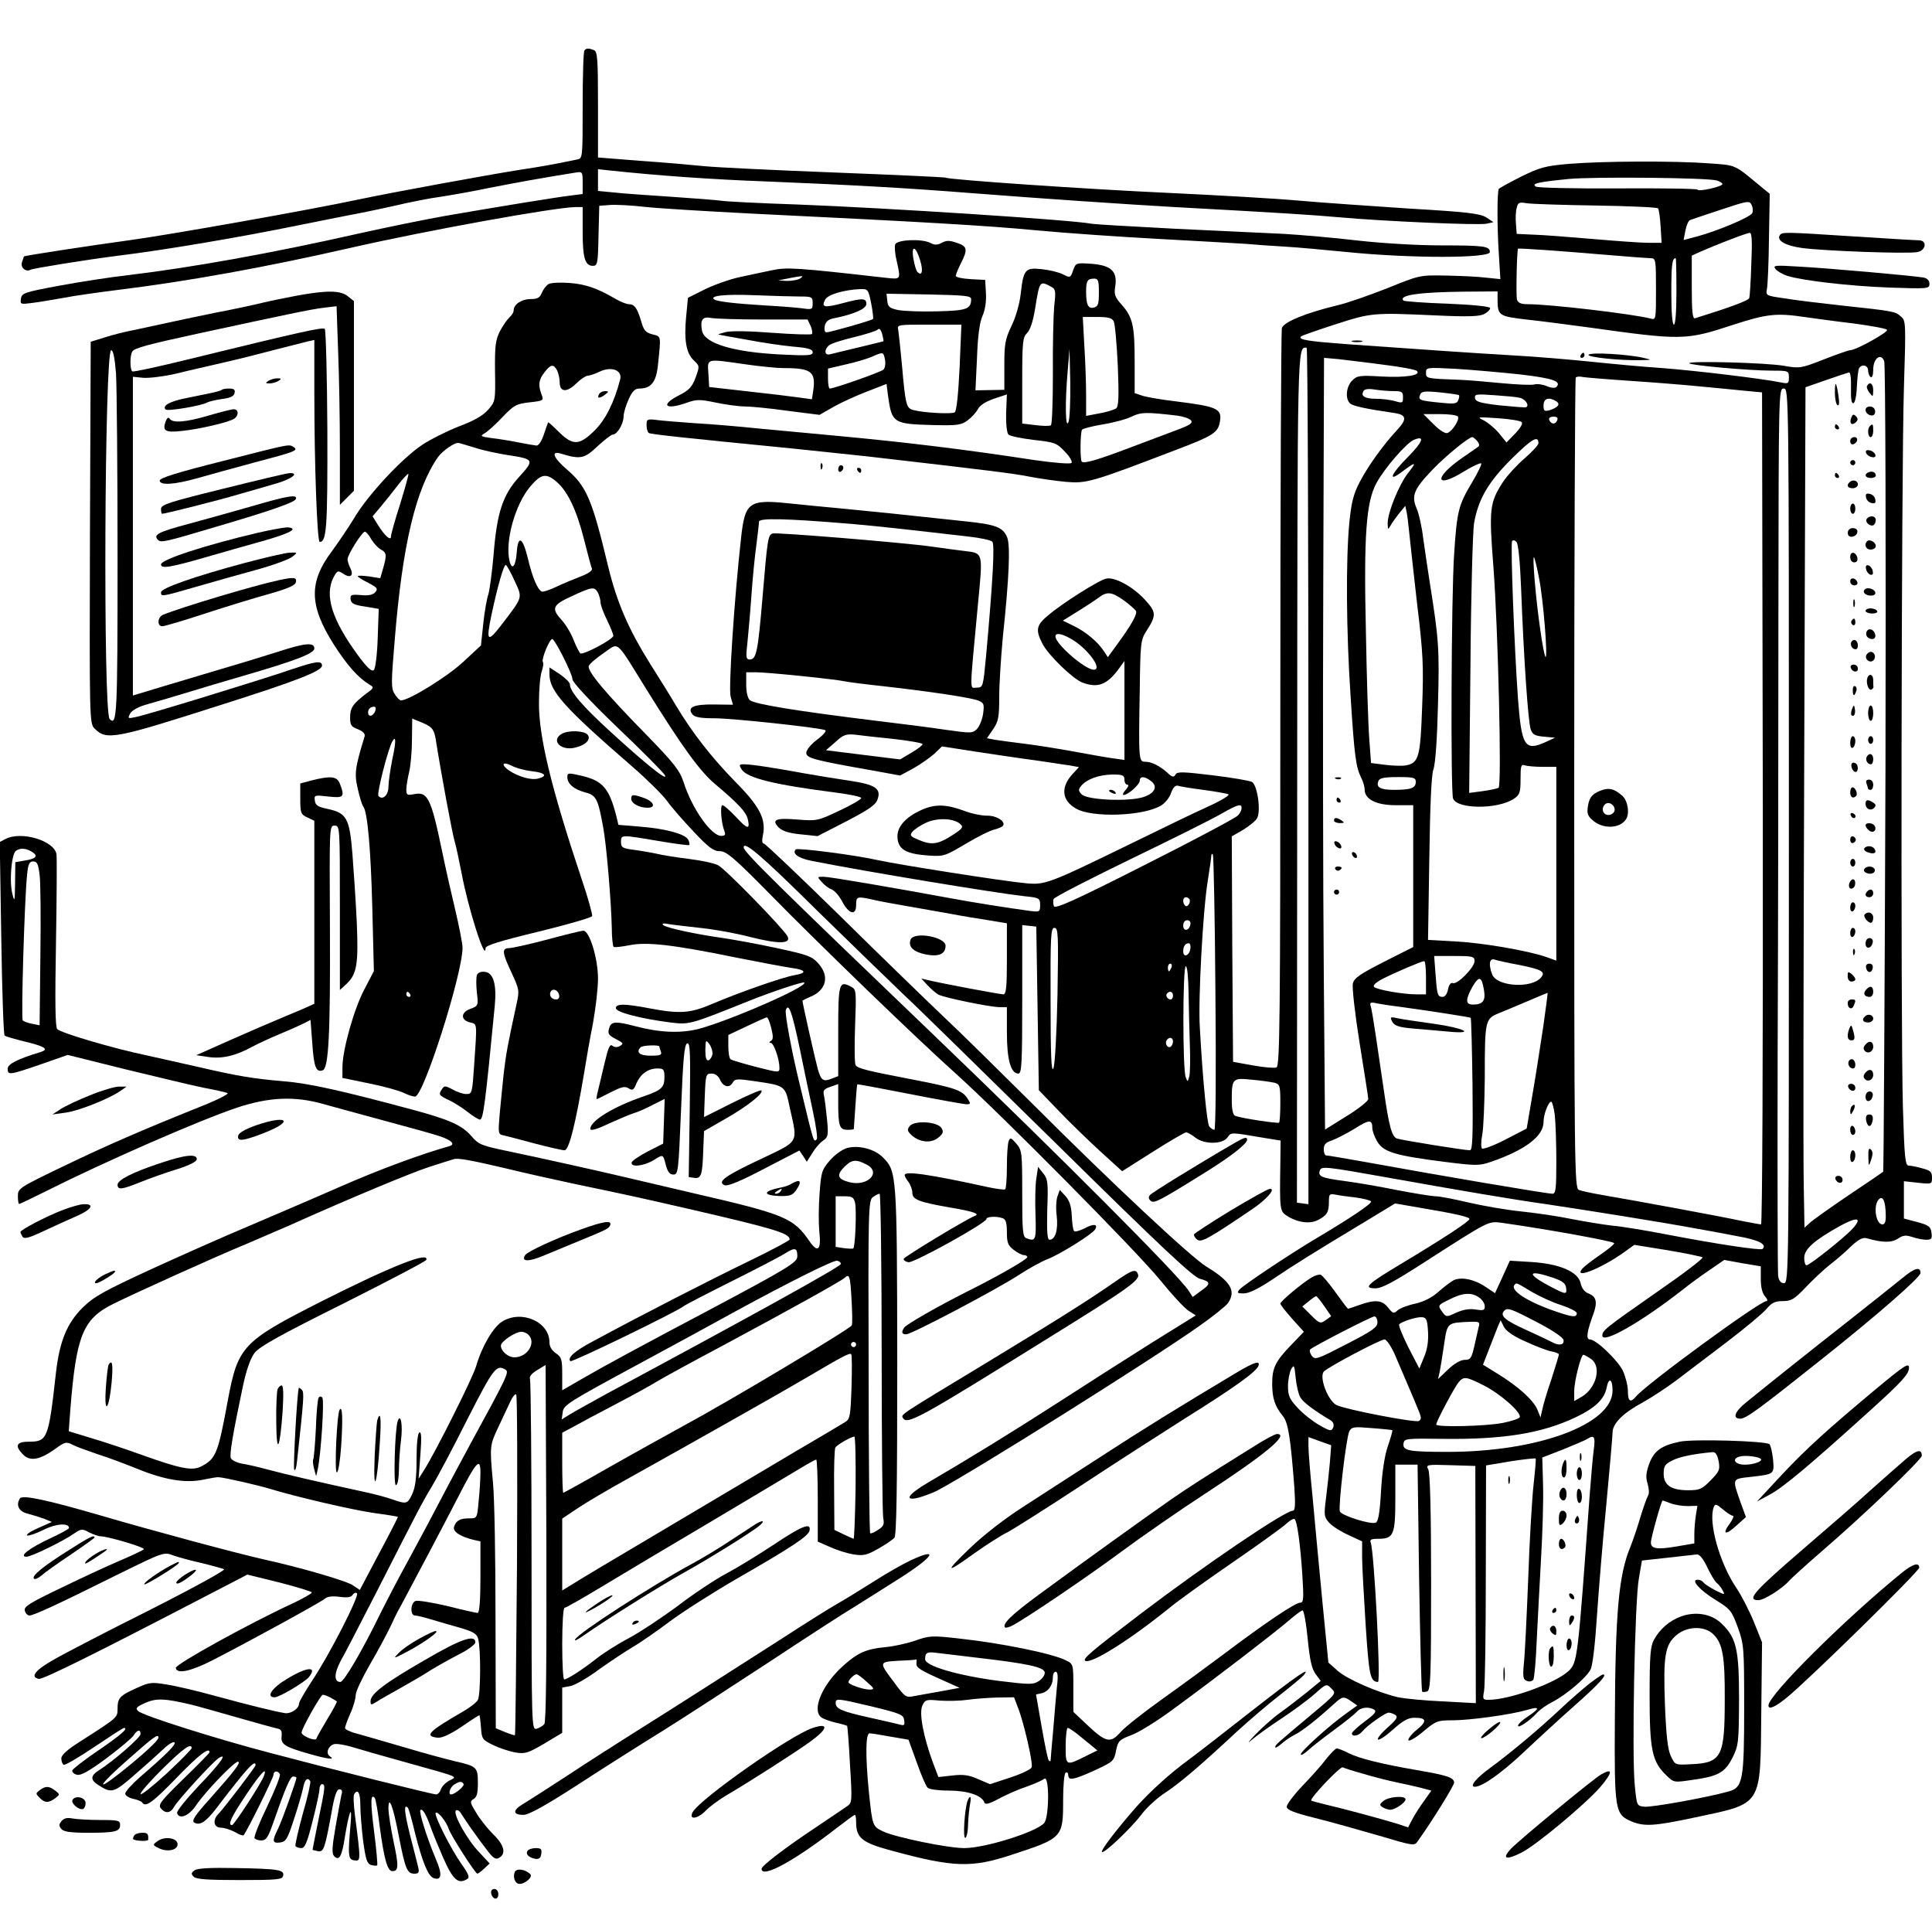 <?xml version="1.0" standalone="no"?>
<!DOCTYPE svg PUBLIC "-//W3C//DTD SVG 20010904//EN"
 "http://www.w3.org/TR/2001/REC-SVG-20010904/DTD/svg10.dtd">
<svg version="1.0" xmlns="http://www.w3.org/2000/svg"
 width="756pt" height="750pt" viewBox="0 0 756 750"
 preserveAspectRatio="xMidYMid meet">

<g transform="translate(0,750) scale(0.1,-0.1)"
fill="#000000" stroke="none">
<path d="M2287 7303 c-4 -3 -7 -100 -7 -214 0 -208 0 -209 -22 -213 -96 -20
-136 -27 -228 -41 -125 -20 -487 -86 -620 -114 -201 -43 -762 -142 -905 -161
-147 -20 -408 -60 -411 -63 -1 -1 -4 -12 -8 -23 -7 -21 16 -40 34 -29 9 5 218
39 345 55 180 22 468 71 685 115 63 13 156 31 205 41 50 9 136 27 193 40 56
13 135 29 175 34 39 6 126 21 192 35 102 20 206 39 338 60 26 4 27 3 27 -40
l0 -44 -47 -6 c-52 -6 -280 -43 -493 -80 -74 -13 -226 -44 -338 -69 -341 -77
-649 -132 -897 -162 -72 -8 -195 -27 -275 -42 -135 -25 -145 -29 -148 -50 -3
-23 -2 -23 45 -17 26 3 82 13 123 20 41 8 133 21 205 30 277 34 582 89 915
165 303 69 802 159 883 160 l27 0 0 -96 c0 -102 9 -134 40 -134 18 0 20 9 22
118 l3 117 40 3 c22 2 83 -1 135 -7 52 -6 237 -17 410 -26 695 -34 924 -47
1125 -66 116 -11 334 -26 485 -34 151 -8 302 -17 335 -19 33 -3 103 -8 155
-11 52 -3 160 -13 240 -21 249 -25 560 -25 560 0 0 23 -24 26 -190 26 -92 0
-229 8 -327 19 -92 11 -222 22 -288 26 -66 3 -257 12 -425 20 -168 9 -316 17
-330 20 -80 15 -808 62 -1150 75 -151 5 -286 12 -300 15 -14 2 -99 9 -190 15
-91 6 -193 13 -227 17 l-63 6 0 42 0 43 38 -4 c195 -21 406 -36 625 -44 318
-13 540 -25 792 -45 297 -23 593 -43 800 -55 422 -23 545 -31 645 -40 178 -16
550 -32 578 -25 l26 6 -29 19 c-25 15 -77 21 -300 34 -148 10 -342 23 -430 31
-88 8 -315 21 -505 30 -331 15 -866 52 -880 60 -4 2 -198 11 -431 20 -233 9
-464 20 -514 25 -49 5 -163 15 -252 21 l-163 13 0 207 c0 179 -2 208 -16 213
-20 8 -29 8 -37 -1z"/>
<path d="M6140 6859 c-94 -8 -114 -14 -188 -50 -45 -23 -84 -44 -87 -48 -7
-12 -7 -148 0 -255 l6 -98 -58 6 c-32 4 -103 7 -158 8 -99 2 -102 1 -225 -49
-69 -27 -156 -58 -195 -67 -125 -30 -213 -66 -219 -90 -3 -11 -6 -666 -6
-1454 0 -1252 -2 -1433 -15 -1438 -8 -3 -49 0 -92 8 l-78 14 -3 441 -2 441 45
26 c24 15 49 35 54 45 16 29 1 130 -20 142 -10 5 -79 17 -154 26 -117 14 -138
15 -145 3 -7 -12 -13 -11 -32 7 -30 27 -62 43 -87 43 -25 0 -26 6 -21 285 2
177 4 192 25 225 41 63 40 75 -5 124 -48 52 -120 91 -153 82 -29 -7 -170 -96
-224 -142 -48 -39 -52 -58 -24 -112 22 -44 119 -138 156 -152 60 -23 96 -9
141 51 l24 33 0 -193 0 -194 -42 6 c-24 3 -92 15 -151 26 -59 11 -147 25 -195
31 -48 6 -101 13 -119 16 l-31 6 24 35 c21 31 24 47 24 128 0 51 7 155 14 231
25 236 30 360 17 392 -16 39 -44 50 -159 62 -268 29 -377 40 -482 50 -63 6
-160 15 -215 21 -154 16 -170 4 -185 -134 -27 -241 -50 -592 -41 -622 l9 -32
-74 1 c-80 1 -107 -11 -84 -39 9 -11 32 -15 87 -15 67 0 397 -35 431 -46 8 -2
-3 -17 -30 -37 -25 -19 -43 -41 -43 -52 0 -21 30 -29 264 -70 l103 -19 52 28
c28 16 65 42 82 57 l30 29 135 -21 c74 -11 179 -27 234 -34 55 -8 115 -17 134
-20 l33 -6 -25 -27 c-47 -51 -43 -103 13 -135 62 -37 263 -30 332 11 16 9 34
31 40 49 8 22 17 32 28 29 8 -3 52 -10 98 -16 46 -6 90 -14 98 -17 8 -3 -23
-23 -78 -48 -51 -23 -190 -90 -308 -148 -318 -155 -331 -160 -409 -152 -87 8
-500 73 -576 90 -88 20 -314 49 -321 42 -16 -16 10 -35 63 -45 211 -42 722
-126 831 -138 60 -6 62 -8 62 -35 0 -26 -2 -27 -37 -23 -89 12 -234 35 -308
49 -239 44 -479 85 -502 85 -26 0 -26 0 -7 -21 10 -12 28 -25 39 -29 11 -4 29
-25 40 -46 26 -50 55 -58 55 -15 0 34 3 35 63 22 23 -6 85 -17 137 -26 52 -9
129 -23 170 -30 41 -8 108 -19 148 -25 l72 -12 0 -139 c0 -113 -3 -139 -14
-139 -13 0 -238 42 -296 56 l-25 6 25 -27 c14 -15 33 -31 42 -36 23 -12 202
-49 239 -49 l29 0 0 -100 c0 -105 15 -160 45 -160 13 0 15 41 15 291 l0 290
28 -3 27 -3 5 -320 5 -320 75 -78 c41 -43 115 -115 163 -159 l88 -80 120 76
c66 42 125 76 130 76 6 0 22 -9 36 -20 35 -28 107 -27 126 0 15 21 10 21 140
-1 l68 -11 -1 -87 c-3 -184 -2 -189 25 -207 40 -26 90 -34 122 -17 35 18 43
30 43 71 0 31 2 33 28 28 15 -3 51 -8 79 -11 29 -4 55 -11 58 -15 5 -8 -82
-66 -215 -145 -98 -58 -286 -183 -300 -200 -11 -13 -8 -15 17 -15 20 0 59 19
114 56 83 56 160 104 371 231 l107 65 98 -17 c143 -24 193 -36 193 -44 0 -9
-102 -76 -267 -175 -134 -80 -150 -96 -101 -96 26 0 71 24 198 106 251 161
243 157 298 150 177 -25 430 -71 438 -79 3 -3 -21 -23 -53 -45 -32 -22 -65
-47 -72 -56 -35 -42 74 1 164 65 l40 29 130 -21 c72 -12 133 -25 137 -28 4 -4
-76 -65 -179 -136 -202 -141 -213 -150 -213 -170 0 -34 150 51 315 180 22 18
67 51 101 74 l61 42 71 -13 72 -12 0 -50 c0 -32 6 -56 17 -68 9 -10 11 -18 5
-18 -26 0 -472 -326 -511 -374 -21 -25 -31 -19 -31 22 0 20 -9 55 -19 78 -19
41 -105 124 -130 124 -16 0 -11 32 13 97 18 49 13 71 -19 83 -15 6 -26 21 -30
40 -10 45 -82 76 -194 83 l-83 5 -29 -64 -29 -63 -36 24 c-45 31 -98 41 -127
26 -12 -7 -39 -27 -60 -46 -25 -22 -55 -37 -89 -45 -29 -6 -60 -18 -69 -26
-15 -14 -19 -13 -37 10 -23 30 -51 33 -112 11 -23 -8 -44 -15 -45 -15 -2 0
-24 29 -49 64 -25 35 -51 66 -58 69 -7 2 -24 -3 -38 -12 -39 -24 -120 -92
-120 -101 0 -4 21 -31 46 -59 l46 -51 -48 -50 c-63 -65 -76 -91 -76 -153 0
-56 10 -88 42 -127 21 -26 30 -86 45 -282 4 -64 3 -88 -6 -88 -31 0 -348 -215
-594 -402 -200 -152 -233 -180 -217 -186 27 -9 172 82 322 203 41 34 156 116
255 184 99 68 192 135 207 149 15 14 31 23 34 19 10 -10 22 -97 30 -218 6 -96
5 -109 -9 -109 -19 0 -138 -80 -297 -200 -63 -47 -173 -128 -245 -179 -71 -51
-144 -108 -161 -128 -39 -44 -57 -40 -131 30 l-53 50 0 93 c0 93 0 94 -28 108
-52 27 -253 68 -420 86 -105 12 -116 11 -170 -8 -31 -11 -85 -23 -120 -26 -72
-7 -107 -22 -164 -74 -80 -72 -122 -170 -85 -200 7 -6 32 -15 56 -21 23 -5 44
-11 46 -13 1 -1 7 -70 11 -152 9 -143 8 -149 -11 -162 -11 -8 -64 -43 -117
-79 -125 -83 -218 -154 -218 -166 0 -39 129 31 297 162 35 27 65 49 68 49 3 0
5 -13 5 -29 0 -61 23 -80 139 -111 243 -66 313 -68 470 -16 199 65 201 67 201
213 0 57 4 105 10 108 6 3 10 -1 10 -9 0 -23 19 -20 103 18 73 34 76 36 84 77
8 38 12 43 60 61 28 10 99 54 156 96 174 127 388 292 449 343 31 27 60 49 65
49 5 0 14 -50 20 -111 8 -83 16 -118 31 -138 l20 -27 -55 -45 c-30 -24 -78
-61 -106 -81 -28 -20 -71 -59 -96 -85 -25 -26 -32 -36 -16 -22 17 15 68 52
115 83 47 31 107 75 133 98 47 42 48 42 67 22 20 -19 19 -20 -79 -102 -137
-115 -141 -118 -141 -127 0 -5 10 1 23 12 12 11 36 28 54 37 29 14 87 60 155
122 31 28 36 29 66 8 l23 -16 -43 -31 c-65 -46 -178 -148 -178 -160 0 -6 12 1
28 15 15 14 61 50 102 80 41 30 81 62 89 71 14 18 48 22 69 8 10 -6 0 -18 -37
-45 -28 -21 -51 -42 -51 -47 0 -15 27 -10 41 8 19 23 90 73 103 73 6 0 18 -4
26 -9 11 -8 5 -18 -30 -49 -25 -22 -42 -43 -38 -47 4 -4 30 13 59 39 39 35 59
46 84 46 48 0 50 -14 9 -47 -20 -16 -35 -35 -33 -41 2 -6 28 9 57 33 51 43 57
45 116 45 67 0 227 22 289 40 53 16 55 8 7 -24 -22 -14 -40 -31 -40 -37 0 -12
46 19 75 51 11 12 38 31 60 42 54 28 133 95 149 127 8 15 18 101 25 211 7 102
23 299 37 439 13 140 24 265 24 277 0 35 41 76 117 117 38 21 98 61 134 88 35
27 123 93 195 148 71 54 142 113 156 130 21 25 34 31 64 31 33 0 45 7 89 53
27 29 70 69 95 89 25 19 63 52 84 73 28 26 45 35 60 31 63 -18 97 -18 122 -2
21 14 31 15 56 7 17 -6 42 -11 55 -11 21 0 24 4 21 27 -3 24 -10 30 -55 42
l-53 14 0 73 0 73 55 -6 c54 -6 55 -5 55 20 0 22 -6 28 -37 36 -21 6 -45 11
-54 11 -14 0 -17 29 -23 233 -9 319 -6 2481 4 2807 8 257 8 266 -12 282 -22
20 -29 21 -233 43 -82 9 -183 21 -223 28 -71 10 -73 11 -68 36 3 14 7 104 8
199 l3 174 -32 26 c-110 91 -97 85 -206 93 -131 10 -413 9 -547 -2z m578 -65
c12 -4 22 -10 22 -14 0 -10 -94 -31 -97 -22 -2 4 -141 6 -311 5 -169 -1 -314
2 -322 7 -19 12 9 18 130 30 99 9 538 5 578 -6z m139 -127 c-6 -16 -135 -70
-216 -92 l-53 -14 7 37 c4 20 12 39 18 41 7 3 62 21 122 41 102 34 111 36 119
19 5 -10 6 -24 3 -32z m-614 29 c131 -2 241 -7 245 -11 3 -3 8 -35 10 -70 l4
-65 -50 0 c-28 0 -127 7 -219 15 -92 8 -197 16 -233 17 l-65 3 -3 39 c-2 22
-1 50 3 63 5 21 10 23 38 18 18 -3 139 -7 270 -9z m610 -228 c-2 -68 -6 -128
-8 -134 -3 -10 -77 -37 -212 -79 -10 -3 -13 25 -13 120 l0 125 33 15 c61 27
182 74 194 74 8 1 10 -32 6 -121z m-580 36 c92 -8 177 -14 187 -14 19 0 20 -8
20 -121 0 -121 0 -121 -22 -115 -72 18 -392 56 -481 56 -25 0 -37 5 -41 18 -4
12 -1 183 4 199 0 3 168 -9 333 -23z m287 -144 c0 -80 -4 -130 -10 -130 -6 0
-10 48 -10 123 0 109 3 137 17 137 2 0 3 -58 3 -130z m-700 -27 c0 -68 3 -70
113 -83 56 -6 163 -20 237 -30 372 -52 385 -52 571 9 132 43 170 47 279 31 36
-5 121 -17 190 -25 69 -9 129 -20 134 -25 8 -8 -121 -80 -144 -80 -6 0 -52
-16 -103 -36 -90 -35 -94 -36 -157 -25 -69 12 -370 20 -370 10 0 -8 236 -29
323 -29 66 0 67 -1 67 -26 0 -25 -2 -26 -32 -20 -74 15 -332 46 -463 56 -77 5
-203 17 -280 25 -77 8 -216 20 -310 25 -167 10 -285 18 -637 43 -162 12 -200
18 -187 31 3 3 63 24 134 47 143 46 147 46 395 35 129 -6 170 -4 189 6 13 7
23 18 22 23 0 6 -69 13 -167 17 -91 3 -168 9 -172 12 -21 21 59 33 236 35
l132 1 0 -27z m-740 -1869 l0 -1675 -22 3 -23 3 1 1663 c1 1727 0 1681 37
1682 4 0 7 -754 7 -1676z m2258 29 c-3 -865 -7 -1575 -9 -1577 -2 -2 -62 -43
-134 -91 -71 -48 -140 -97 -152 -108 l-22 -20 -3 179 c-2 99 -1 838 2 1644 l5
1465 80 28 c44 15 85 29 90 30 6 1 9 -23 8 -61 -1 -43 2 -62 10 -59 6 2 12 30
13 65 2 34 5 66 9 72 11 17 35 11 35 -9 0 -11 5 -23 10 -26 6 -4 10 8 10 29 0
44 30 67 43 33 5 -12 7 -730 5 -1594z m-1963 1580 c66 -8 124 -19 129 -24 19
-17 -44 -27 -136 -22 -88 5 -97 4 -117 -16 -24 -24 -28 -73 -7 -90 12 -10 64
-21 174 -37 46 -7 48 -24 10 -65 -55 -59 -114 -141 -147 -204 -25 -48 -33 -80
-41 -160 -14 -146 -12 -429 5 -680 15 -237 21 -275 41 -317 8 -15 14 -36 14
-47 0 -38 46 -61 121 -61 l69 0 0 -277 0 -278 -115 -58 c-92 -47 -116 -63
-121 -84 -4 -14 8 -119 26 -232 18 -113 34 -212 34 -220 1 -8 -37 -38 -84 -67
l-85 -53 -5 622 c-3 342 -4 1021 -2 1510 l3 887 57 -5 c31 -4 111 -13 177 -22z
m535 -38 c127 -15 162 -27 140 -49 -5 -5 -21 -4 -39 4 -17 7 -38 9 -47 6 -9
-3 -66 -1 -128 5 -61 6 -133 12 -161 13 -135 5 -135 5 -135 28 0 21 2 21 118
15 64 -4 178 -14 252 -22z m430 -25 c91 -6 215 -16 275 -22 61 -6 139 -13 175
-17 l65 -6 3 -1627 c1 -1008 -2 -1628 -7 -1628 -5 0 -41 7 -78 14 -72 16 -414
79 -543 101 -41 7 -83 16 -92 20 -17 7 -18 92 -18 1589 0 871 3 1586 6 1589 4
4 16 5 28 2 12 -2 95 -9 186 -15z m-927 -40 c33 0 37 -3 37 -24 0 -23 -2 -24
-32 -15 -18 5 -52 9 -75 9 -43 0 -60 11 -47 31 4 7 21 9 43 5 20 -3 53 -6 74
-6z m1547 -1740 c0 -1704 0 -1750 -19 -1750 -12 0 -20 9 -23 28 -2 15 -3 403
-2 862 2 459 3 1234 3 1723 1 880 1 887 21 887 20 0 20 -7 20 -1750z m-1291
1724 c2 -2 1 -11 -3 -20 -5 -14 -16 -15 -74 -9 -78 8 -83 10 -75 31 5 13 17
15 77 9 39 -4 73 -9 75 -11z m237 -10 c22 -4 40 -30 26 -37 -4 -2 -50 2 -102
7 -77 9 -95 14 -98 28 -3 16 4 17 75 12 43 -3 88 -7 99 -10z m144 -14 c17 -11
7 -24 -27 -35 -20 -5 -23 -3 -23 19 0 28 21 34 50 16z m-385 -60 c7 -12 -21
-56 -41 -64 -9 -3 -30 10 -54 34 l-40 40 64 0 c36 0 68 -4 71 -10z m249 -21
c6 -5 -3 -22 -24 -44 l-35 -36 -30 37 c-17 20 -44 42 -60 50 -27 13 -23 13 55
8 47 -3 89 -10 94 -15z m139 6 c-6 -17 -25 -15 -31 3 -2 7 5 12 17 12 14 0 19
-5 14 -15z m-583 -142 c-65 -65 -82 -102 -27 -61 57 43 63 43 28 -1 -37 -47
-81 -156 -81 -199 1 -25 1 -26 12 -7 6 11 22 33 34 48 l23 28 5 -23 c3 -13 7
-48 10 -78 3 -30 17 -156 31 -280 24 -197 26 -247 20 -405 -7 -196 -13 -219
-62 -229 -15 -3 -53 -2 -83 2 l-55 7 -7 95 c-4 52 -10 239 -13 415 -9 381 1
511 41 585 32 59 119 159 148 170 43 17 34 -8 -24 -67z m271 61 c8 -10 9 -18
3 -22 -6 -4 -32 -22 -59 -41 -117 -80 -111 -127 6 -54 33 20 62 33 65 30 3 -3
-13 -36 -35 -73 -54 -90 -60 -113 -71 -284 -11 -161 -14 -928 -4 -954 16 -42
174 -43 238 -1 23 16 26 24 26 77 0 51 2 59 16 54 9 -3 40 -6 70 -6 l54 0 0
-379 0 -379 -39 14 c-72 25 -246 55 -355 61 l-108 6 5 316 c3 210 8 328 16
351 8 21 15 124 18 255 6 218 3 255 -32 475 -8 52 -20 131 -26 175 -5 44 -17
97 -26 117 -21 49 -10 75 63 151 52 54 140 126 155 127 4 0 12 -7 20 -16z
m239 -8 c0 -7 -24 -33 -54 -59 -29 -25 -68 -67 -85 -93 -52 -80 -55 -105 -37
-334 18 -240 33 -855 20 -862 -5 -3 -33 -9 -62 -13 l-53 -7 5 499 c2 274 9
524 14 556 17 95 56 162 149 254 78 77 103 91 103 59z m-2695 -315 c72 -6 186
-18 255 -26 69 -8 163 -19 209 -24 46 -5 88 -14 94 -20 10 -10 2 -155 -24
-443 -12 -126 -12 -128 -37 -128 -28 0 -29 -34 4 318 21 218 23 207 -56 217
-25 3 -78 10 -119 16 -110 16 -614 57 -628 52 -18 -7 -20 -22 -39 -248 -18
-213 -24 -245 -50 -245 -14 0 -16 8 -10 58 3 31 11 116 16 187 5 72 14 164 20
205 5 41 10 81 10 89 0 15 102 13 355 -8z m2627 -249 c11 -288 28 -530 38
-556 7 -20 17 -25 52 -28 l43 -4 -37 -17 c-81 -37 -94 -17 -108 169 -14 194
-30 606 -23 617 3 5 10 4 17 -3 7 -7 14 -75 18 -178z m71 33 c16 -81 34 -305
25 -305 -3 0 -13 48 -21 108 -17 116 -32 290 -24 282 2 -3 12 -41 20 -85z
m-1625 -84 c22 -16 43 -35 47 -41 7 -11 -19 -57 -75 -133 l-35 -48 -15 23
c-24 37 -72 77 -118 99 l-43 21 58 36 c32 20 69 44 82 54 33 25 51 23 99 -11z
m-199 -155 c63 -40 116 -116 81 -116 -34 0 -150 101 -150 130 0 17 28 11 69
-14z m-1060 -141 c78 -8 152 -17 164 -20 12 -3 83 -12 157 -20 177 -20 339
-44 369 -56 21 -9 23 -14 18 -51 -3 -22 -14 -49 -24 -60 -18 -17 -23 -17 -123
-3 -58 9 -179 24 -270 35 -310 38 -477 65 -496 81 -8 7 -14 31 -14 60 l0 49
39 0 c21 0 103 -7 180 -15z m359 -246 c61 -7 112 -16 112 -20 0 -5 -20 -20
-44 -34 l-44 -26 -145 18 -145 18 37 32 c31 29 42 32 76 29 22 -3 91 -11 153
-17z m902 -159 c0 -11 5 -20 12 -20 6 0 3 -9 -7 -20 -10 -11 -14 -20 -8 -20
17 0 63 41 63 56 0 18 19 18 43 -1 29 -21 17 -48 -28 -63 -57 -19 -219 -12
-242 10 -14 15 -14 19 -2 34 22 26 69 43 122 44 40 0 47 -3 47 -20z m1140 -9
c0 -24 -19 -31 -85 -31 -55 0 -71 10 -61 35 4 11 23 15 76 15 62 0 70 -2 70
-19z m-697 -132 c-10 -10 -175 -98 -366 -194 -276 -140 -349 -172 -353 -160
-3 8 -4 21 -1 28 2 7 135 75 293 152 159 77 323 158 364 182 60 34 76 39 78
26 2 -8 -4 -24 -15 -34z m-87 -693 c3 -323 1 -536 -4 -536 -5 0 -14 6 -20 13
-9 11 -26 187 -37 387 -7 108 12 458 31 574 8 49 14 94 14 99 0 6 3 8 6 4 3
-3 8 -247 10 -541z m-103 368 c9 -9 -4 -35 -14 -28 -5 3 -9 12 -9 20 0 14 12
19 23 8z m5 -101 c-5 -25 -28 -28 -28 -4 0 12 6 21 16 21 9 0 14 -7 12 -17z
m-520 -275 c-3 -150 -10 -274 -16 -288 -8 -18 -11 51 -11 263 -1 259 1 287 15
287 15 0 16 -24 12 -262z m520 180 c-4 -27 -28 -36 -28 -10 0 20 8 32 22 32 5
0 8 -10 6 -22z m1112 -48 c0 -24 -67 -93 -85 -86 -8 3 -15 -6 -19 -25 -3 -17
-12 -29 -21 -29 -20 0 -22 9 -28 93 l-5 67 79 0 c72 0 79 -2 79 -20z m175 -15
c89 -18 104 -27 85 -49 -36 -44 -173 -36 -191 12 -15 39 -11 64 9 58 9 -3 53
-13 97 -21z m-365 -50 l0 -65 -37 0 c-54 0 -155 18 -166 29 -6 6 7 18 34 32
49 25 150 68 162 69 4 0 7 -29 7 -65z m-996 40 c-4 -8 -8 -15 -10 -15 -2 0 -4
7 -4 15 0 8 4 15 10 15 5 0 7 -7 4 -15z m67 -102 c1 -60 3 -151 5 -203 2 -52
1 -106 -2 -120 -6 -23 -7 -24 -14 -5 -13 30 -12 435 0 435 6 0 10 -43 11 -107z
m1156 13 c7 -42 -5 -56 -44 -56 -29 0 -29 20 -1 70 26 44 36 41 45 -14z
m-1217 -21 c0 -8 -4 -15 -9 -15 -13 0 -22 16 -14 24 11 11 23 6 23 -9z m1449
-120 c-11 -71 -29 -191 -42 -265 l-23 -135 -83 -43 c-46 -24 -88 -39 -92 -35
-4 4 -4 28 1 53 5 25 9 124 10 221 0 230 1 233 57 256 25 10 77 32 117 49 39
17 72 30 72 30 1 -1 -7 -59 -17 -131z m-559 76 c116 -16 272 -40 275 -43 2 -2
5 -119 7 -261 2 -208 0 -257 -10 -257 -23 0 -269 40 -286 46 -20 8 -31 49 -51
189 -9 61 -23 155 -31 210 -8 55 -17 108 -20 118 -5 14 -1 17 18 13 13 -3 57
-10 98 -15z m-890 -135 c0 -8 -4 -17 -9 -21 -12 -7 -24 12 -16 25 9 15 25 12
25 -4z m398 -162 c20 -6 22 -12 22 -78 0 -40 -2 -75 -5 -78 -5 -4 -148 17
-172 27 -8 3 -13 24 -13 59 0 87 2 90 79 82 36 -3 76 -9 89 -12z m1096 -126
c3 -29 6 -110 6 -180 0 -108 -2 -128 -15 -128 -23 0 -441 71 -743 126 -73 13
-138 24 -143 24 -5 0 -9 11 -9 24 0 19 8 27 33 35 17 6 57 27 87 45 58 37 70
37 70 3 0 -12 9 -36 20 -54 24 -40 71 -54 260 -78 127 -16 138 -16 185 0 133
46 205 100 205 156 0 30 19 79 30 79 4 0 10 -24 14 -52z m-664 -243 c296 -53
503 -88 625 -105 155 -23 468 -73 585 -95 41 -7 117 -21 168 -31 85 -15 117
-32 99 -50 -6 -7 -179 19 -372 56 -82 16 -179 32 -215 35 -36 4 -108 16 -160
26 -52 11 -142 24 -200 30 -58 6 -150 22 -205 35 -55 13 -112 24 -127 24 -14
0 -82 11 -150 24 -69 14 -162 30 -209 36 -90 12 -103 18 -94 42 6 16 25 14
255 -27z m1959 -147 c1 -26 -3 -38 -13 -38 -26 0 -37 75 -14 98 16 16 26 -7
27 -60z m-130 -55 c-32 -35 -168 -143 -180 -143 -5 0 -9 13 -9 29 0 34 38 68
140 125 68 37 89 33 49 -11z m-1174 -191 c38 -13 51 -22 53 -39 4 -29 1 -29
-69 8 -88 47 -79 63 16 31z m-81 -56 c31 -18 83 -42 116 -52 33 -11 60 -25 60
-31 0 -18 -17 -16 -81 6 -112 38 -183 84 -162 105 8 8 4 10 67 -28z m-206 -22
c12 -8 22 -24 22 -34 0 -16 -5 -18 -35 -13 -24 4 -49 0 -76 -12 -38 -18 -40
-18 -54 1 -20 27 -20 28 28 51 51 26 85 28 115 7z m-606 -34 l27 -39 -22 -16
c-20 -14 -24 -13 -56 19 l-35 35 25 20 c13 11 26 20 29 20 3 0 17 -17 32 -39z
m833 -63 c60 -31 101 -59 103 -69 4 -20 -18 -24 -46 -8 -9 5 -56 27 -104 49
-80 36 -101 55 -81 74 12 12 27 7 128 -46z m-625 0 c0 -20 -19 -33 -122 -86
-114 -59 -122 -62 -135 -45 -7 10 -10 21 -6 25 14 13 238 128 251 129 6 0 12
-10 12 -23z m198 -37 c2 -38 -3 -70 -16 -100 l-18 -44 -43 83 c-23 46 -39 86
-36 90 12 12 70 30 90 28 17 -2 20 -10 23 -57z m198 18 c-3 -13 -11 -47 -17
-75 -11 -47 -15 -53 -38 -53 -15 0 -40 -14 -64 -37 l-40 -38 7 30 c3 17 11 65
17 107 13 85 11 83 103 87 35 1 38 -1 32 -21z m185 -57 c39 -18 84 -35 100
-38 16 -3 29 -8 29 -12 0 -3 -13 -46 -29 -96 -17 -49 -33 -103 -36 -120 l-7
-30 -12 30 c-16 38 -74 90 -153 139 l-60 37 24 62 c13 34 29 73 34 87 l11 25
13 -26 c9 -17 38 -37 86 -58z m-514 -48 c24 -56 72 -167 96 -226 9 -22 9 -30
-1 -36 -13 -8 -283 44 -322 62 -34 17 -70 112 -49 132 18 18 220 125 237 125
7 0 25 -26 39 -57z m768 -19 c43 -28 23 -113 -35 -148 l-30 -17 0 39 c0 38 26
142 36 142 2 0 16 -7 29 -16z m-1137 -150 c10 -19 51 -50 118 -90 11 -7 15
-16 11 -28 -7 -16 -11 -16 -55 9 -26 15 -64 45 -84 67 -32 34 -38 48 -38 85 0
24 6 54 12 66 12 20 13 17 18 -33 3 -30 11 -65 18 -76z m718 46 c64 -32 147
-105 141 -124 -2 -6 -33 -16 -68 -23 -69 -13 -259 -17 -259 -6 0 12 72 147 88
166 20 23 29 22 98 -13z m504 -20 c0 -132 -291 -240 -646 -240 -153 0 -176 5
-172 33 3 19 9 20 153 18 236 -3 388 21 522 85 75 36 111 70 120 116 8 41 23
34 23 -12z m-862 -155 c2 -2 -6 -29 -17 -62 -13 -37 -23 -103 -27 -177 -5 -88
-11 -119 -21 -123 -20 -8 -134 28 -140 44 -7 19 25 291 37 314 10 17 18 18 88
12 42 -3 78 -7 80 -8z m-244 -125 c-3 -36 -10 -98 -15 -139 -9 -70 -8 -76 13
-99 13 -14 47 -35 76 -48 l52 -24 0 -62 c0 -35 7 -155 14 -267 13 -197 18
-220 48 -221 12 0 -15 509 -28 544 -5 13 1 16 29 16 61 0 67 15 67 161 l0 129
43 0 44 0 6 -442 c4 -243 9 -443 12 -446 2 -2 11 -2 20 1 13 6 15 57 15 427 0
276 -4 428 -11 441 -10 19 -7 20 87 17 l97 -3 1 -464 1 -464 -130 7 c-71 3
-150 11 -174 16 -81 19 -198 70 -236 103 l-37 33 -24 244 c-13 135 -30 317
-38 405 -9 88 -16 176 -16 196 l0 37 44 -16 45 -16 -5 -66z m1033 53 c-4 -27
-11 -111 -17 -188 -46 -637 -47 -650 -83 -683 -53 -48 -231 -112 -313 -112
-21 0 -23 3 -17 33 4 17 7 224 7 458 l1 426 95 16 c52 8 97 13 99 11 2 -1 -2
-47 -8 -101 -6 -54 -16 -219 -21 -368 -6 -148 -13 -298 -17 -332 -5 -54 -3
-64 12 -69 9 -4 20 -2 25 5 4 7 10 74 13 149 4 75 11 220 17 322 6 102 10 233
8 292 l-3 106 80 31 c44 18 87 36 95 41 28 18 33 10 27 -37z m-2407 -819 c190
-22 254 -36 258 -56 2 -9 -8 -24 -22 -34 -24 -15 -34 -15 -157 0 -160 21 -289
58 -289 85 0 25 8 30 43 25 18 -2 93 -11 167 -20z m-244 -21 c-1 -17 10 -25
109 -69 l60 -27 -70 -13 c-38 -7 -86 -15 -106 -19 -34 -7 -37 -5 -77 49 -64
85 -65 84 15 89 37 1 69 4 69 5 1 1 1 -6 0 -15z m550 -90 c-3 -32 -10 -110
-15 -173 -6 -63 -10 -117 -10 -119 -1 -2 -4 -1 -7 2 -4 3 -16 63 -28 132 l-22
126 23 5 c26 7 43 32 43 63 0 12 5 21 11 21 8 0 10 -18 5 -57z m-744 17 c30
-26 31 -29 12 -30 -26 0 -84 20 -84 29 0 9 22 31 32 31 4 0 22 -13 40 -30z
m146 -149 c3 -21 1 -23 -20 -17 -12 3 -63 15 -113 26 -113 25 -135 35 -135 58
0 18 7 18 133 -12 121 -29 132 -34 135 -55z m444 52 c24 -59 61 -221 55 -237
-3 -8 -41 -26 -84 -40 l-79 -26 -47 20 c-36 16 -57 19 -100 14 l-55 -6 -22 58
c-37 101 -54 192 -41 221 11 24 15 25 69 20 31 -2 80 -1 107 3 28 4 80 8 116
9 l67 1 14 -37z m234 -107 c16 -13 40 -33 54 -44 l24 -20 -39 -19 c-85 -43
-85 -43 -85 36 0 39 4 71 8 71 5 0 21 -11 38 -24z m-731 -10 l70 -12 32 -88
c17 -49 36 -93 43 -100 6 -6 43 -11 83 -11 73 0 130 -19 139 -47 3 -9 19 -5
56 15 28 15 77 37 108 47 31 11 63 25 70 31 21 17 20 -154 -1 -174 -35 -36
-232 -97 -312 -97 -64 0 -268 42 -317 65 -42 20 -42 21 -56 154 -14 143 -13
231 3 230 6 0 44 -6 82 -13z"/>
<path d="M5293 6163 c9 -2 25 -2 35 0 9 3 1 5 -18 5 -19 0 -27 -2 -17 -5z"/>
<path d="M6185 6110 c-3 -5 -1 -10 4 -10 6 0 11 5 11 10 0 6 -2 10 -4 10 -3 0
-8 -4 -11 -10z"/>
<path d="M6216 6112 c-6 -9 121 -23 204 -21 45 1 45 1 11 9 -59 14 -208 23
-215 12z"/>
<path d="M7180 5962 c0 -22 5 -44 10 -47 7 -4 8 8 4 37 -9 57 -14 61 -14 10z"/>
<path d="M7306 5991 c-3 -4 1 -17 9 -27 14 -18 14 -18 15 9 0 26 -13 36 -24
18z"/>
<path d="M7300 5896 c0 -17 27 -29 35 -16 4 6 3 15 0 20 -9 15 -35 12 -35 -4z"/>
<path d="M7244 5866 c-4 -9 -4 -20 0 -23 3 -4 12 -1 18 5 9 9 9 15 0 24 -9 9
-13 7 -18 -6z"/>
<path d="M7180 5830 c0 -5 5 -10 11 -10 5 0 7 5 4 10 -3 6 -8 10 -11 10 -2 0
-4 -4 -4 -10z"/>
<path d="M7317 5833 c-11 -10 -8 -43 3 -43 6 0 10 11 10 25 0 26 -2 29 -13 18z"/>
<path d="M7240 5774 c0 -9 5 -14 12 -12 18 6 21 28 4 28 -9 0 -16 -7 -16 -16z"/>
<path d="M7302 5728 c3 -7 13 -15 22 -16 12 -3 17 1 14 10 -3 7 -13 15 -22 16
-12 3 -17 -1 -14 -10z"/>
<path d="M7240 5690 c0 -5 5 -10 10 -10 6 0 10 5 10 10 0 6 -4 10 -10 10 -5 0
-10 -4 -10 -10z"/>
<path d="M7313 5653 c-20 -7 -15 -23 7 -23 11 0 20 4 20 9 0 13 -12 19 -27 14z"/>
<path d="M7180 5640 c0 -5 5 -10 11 -10 5 0 7 5 4 10 -3 6 -8 10 -11 10 -2 0
-4 -4 -4 -10z"/>
<path d="M7237 5613 c-13 -12 -7 -23 13 -23 11 0 20 7 20 15 0 15 -21 21 -33
8z"/>
<path d="M7302 5554 c2 -11 11 -20 22 -22 13 -3 17 1 14 14 -2 11 -11 20 -22
22 -13 3 -17 -1 -14 -14z"/>
<path d="M7240 5510 c0 -11 5 -20 10 -20 6 0 10 9 10 20 0 11 -4 20 -10 20 -5
0 -10 -9 -10 -20z"/>
<path d="M7304 5469 c-7 -12 15 -31 28 -23 4 3 8 12 8 20 0 17 -26 19 -36 3z"/>
<path d="M7243 5433 c-18 -6 -16 -33 1 -33 19 0 31 19 20 30 -5 4 -15 5 -21 3z"/>
<path d="M7306 5383 c-13 -14 -5 -33 14 -33 11 0 20 6 20 14 0 15 -24 28 -34
19z"/>
<path d="M7240 5321 c0 -12 6 -21 16 -21 9 0 14 7 12 17 -5 25 -28 28 -28 4z"/>
<path d="M7302 5274 c1 -9 9 -19 16 -22 9 -3 13 2 10 14 -1 9 -9 19 -16 22 -9
3 -13 -2 -10 -14z"/>
<path d="M7240 5226 c0 -9 7 -16 16 -16 9 0 14 5 12 12 -6 18 -28 21 -28 4z"/>
<path d="M7297 5194 c-11 -11 3 -24 24 -24 12 0 19 5 17 13 -5 14 -31 21 -41
11z"/>
<path d="M7252 5140 c0 -14 2 -19 5 -12 2 6 2 18 0 25 -3 6 -5 1 -5 -13z"/>
<path d="M7300 5110 c0 -5 12 -10 26 -10 14 0 23 4 19 10 -3 6 -15 10 -26 10
-10 0 -19 -4 -19 -10z"/>
<path d="M7245 5071 c-3 -5 -1 -12 5 -16 5 -3 10 1 10 9 0 18 -6 21 -15 7z"/>
<path d="M7305 5031 c-8 -15 3 -31 21 -31 9 0 14 7 12 17 -4 20 -24 28 -33 14z"/>
<path d="M7245 4990 c-7 -12 2 -30 16 -30 12 0 12 27 0 35 -5 3 -12 1 -16 -5z"/>
<path d="M7304 4939 c-10 -17 13 -36 27 -22 12 12 4 33 -11 33 -5 0 -12 -5
-16 -11z"/>
<path d="M7242 4888 c6 -18 28 -21 28 -4 0 9 -7 16 -16 16 -9 0 -14 -5 -12
-12z"/>
<path d="M7307 4848 c-6 -19 4 -49 15 -46 5 2 9 7 9 11 -1 4 -1 16 -1 27 0 22
-16 27 -23 8z"/>
<path d="M7250 4801 c0 -25 6 -27 13 -6 4 8 2 17 -3 20 -6 4 -10 -3 -10 -14z"/>
<path d="M7247 4726 c-4 -10 -5 -21 -2 -24 9 -9 17 6 13 25 -3 17 -4 17 -11
-1z"/>
<path d="M7310 4710 c0 -16 5 -30 10 -30 6 0 10 14 10 30 0 17 -4 30 -10 30
-5 0 -10 -13 -10 -30z"/>
<path d="M7240 4594 c0 -14 4 -23 10 -19 6 3 10 15 10 26 0 10 -4 19 -10 19
-5 0 -10 -12 -10 -26z"/>
<path d="M7310 4605 c0 -8 5 -15 10 -15 6 0 10 7 10 15 0 8 -4 15 -10 15 -5 0
-10 -7 -10 -15z"/>
<path d="M7305 4540 c-7 -12 2 -30 16 -30 5 0 9 9 9 20 0 21 -15 27 -25 10z"/>
<path d="M7247 4514 c-8 -8 3 -34 14 -34 11 0 12 27 0 34 -4 3 -11 3 -14 0z"/>
<path d="M7304 4434 c3 -9 6 -18 6 -20 0 -2 5 -4 10 -4 6 0 10 9 10 20 0 12
-7 20 -16 20 -11 0 -14 -5 -10 -16z"/>
<path d="M7240 4400 c0 -19 11 -26 23 -14 8 8 -3 34 -14 34 -5 0 -9 -9 -9 -20z"/>
<path d="M7300 4356 c0 -21 20 -30 33 -17 9 9 8 14 -3 21 -21 14 -30 12 -30
-4z"/>
<path d="M7242 4311 c4 -13 18 -16 19 -4 0 4 -5 9 -11 12 -7 2 -11 -2 -8 -8z"/>
<path d="M7300 4271 c0 -5 6 -14 14 -20 16 -13 32 2 21 19 -8 12 -35 13 -35 1z"/>
<path d="M7240 4215 c0 -9 5 -15 11 -13 6 2 11 8 11 13 0 5 -5 11 -11 13 -6 2
-11 -4 -11 -13z"/>
<path d="M7295 4181 c-3 -5 4 -13 16 -16 23 -8 34 -1 24 14 -8 13 -32 14 -40
2z"/>
<path d="M7240 4125 c0 -8 5 -15 10 -15 6 0 10 7 10 15 0 8 -4 15 -10 15 -5 0
-10 -7 -10 -15z"/>
<path d="M7295 4100 c-8 -12 20 -24 35 -15 6 3 8 11 5 16 -8 12 -32 12 -40 -1z"/>
<path d="M7237 4046 c-6 -16 2 -28 14 -20 12 7 11 34 0 34 -5 0 -11 -6 -14
-14z"/>
<path d="M7307 4013 c-12 -11 -8 -23 8 -23 8 0 15 7 15 15 0 16 -12 20 -23 8z"/>
<path d="M7240 3949 c0 -11 5 -17 10 -14 6 3 10 13 10 21 0 8 -4 14 -10 14 -5
0 -10 -9 -10 -21z"/>
<path d="M7297 3923 c-8 -7 11 -33 24 -33 5 0 9 9 9 20 0 19 -20 27 -33 13z"/>
<path d="M7240 3849 c0 -11 5 -17 10 -14 6 3 10 13 10 21 0 8 -4 14 -10 14 -5
0 -10 -9 -10 -21z"/>
<path d="M7300 3809 c0 -24 23 -21 28 4 2 10 -3 17 -12 17 -10 0 -16 -9 -16
-21z"/>
<path d="M7251 3774 c0 -11 3 -14 6 -6 3 7 2 16 -1 19 -3 4 -6 -2 -5 -13z"/>
<path d="M7302 3714 c4 -21 22 -23 26 -1 2 10 -3 17 -13 17 -10 0 -15 -6 -13
-16z"/>
<path d="M7230 3681 c0 -12 6 -21 15 -21 8 0 15 4 15 9 0 5 -7 14 -15 21 -13
10 -15 9 -15 -9z"/>
<path d="M7301 3627 c-12 -15 -5 -27 16 -27 7 0 13 9 13 20 0 23 -13 26 -29 7z"/>
<path d="M7230 3576 c0 -22 17 -28 24 -10 9 22 8 24 -9 24 -8 0 -15 -6 -15
-14z"/>
<path d="M7297 3523 c-13 -12 -7 -23 13 -23 11 0 20 7 20 15 0 15 -21 21 -33
8z"/>
<path d="M7236 3475 c-10 -28 -7 -45 9 -45 12 0 14 7 9 28 -9 35 -10 36 -18
17z"/>
<path d="M7300 3414 c-9 -10 -10 -18 -2 -26 12 -12 32 -2 32 17 0 21 -16 26
-30 9z"/>
<path d="M7235 3350 c-7 -12 2 -30 16 -30 12 0 12 27 0 35 -5 3 -12 1 -16 -5z"/>
<path d="M7300 3304 c-9 -10 -10 -18 -2 -26 12 -12 32 -2 32 17 0 21 -16 26
-30 9z"/>
<path d="M7232 3248 c6 -18 28 -21 28 -4 0 9 -7 16 -16 16 -9 0 -14 -5 -12
-12z"/>
<path d="M7300 3209 c0 -24 23 -21 28 4 2 10 -3 17 -12 17 -10 0 -16 -9 -16
-21z"/>
<path d="M7247 3173 c-4 -3 -7 -13 -7 -22 1 -13 3 -13 11 2 11 19 8 33 -4 20z"/>
<path d="M7302 3118 c2 -13 8 -23 13 -23 6 0 11 10 13 23 2 15 -2 22 -13 22
-11 0 -15 -7 -13 -22z"/>
<path d="M7240 3081 c0 -12 5 -21 10 -21 6 0 10 6 10 14 0 8 -4 18 -10 21 -5
3 -10 -3 -10 -14z"/>
<path d="M7311 2975 c1 -40 1 -40 11 -12 7 21 7 32 -1 40 -8 8 -11 0 -10 -28z"/>
<path d="M7240 2974 c0 -14 4 -23 10 -19 6 3 10 15 10 26 0 10 -4 19 -10 19
-5 0 -10 -12 -10 -26z"/>
<path d="M7182 2888 c6 -18 28 -21 28 -4 0 9 -7 16 -16 16 -9 0 -14 -5 -12
-12z"/>
<path d="M5228 4453 c7 -3 16 -2 19 1 4 3 -2 6 -13 5 -11 0 -14 -3 -6 -6z"/>
<path d="M5230 4370 c0 -5 5 -10 11 -10 5 0 7 5 4 10 -3 6 -8 10 -11 10 -2 0
-4 -4 -4 -10z"/>
<path d="M5220 4290 c0 -5 10 -10 23 -10 18 0 19 2 7 10 -19 13 -30 13 -30 0z"/>
<path d="M5222 4199 c2 -7 10 -15 17 -17 8 -3 12 1 9 9 -2 7 -10 15 -17 17 -8
3 -12 -1 -9 -9z"/>
<path d="M5290 4161 c0 -5 5 -13 10 -16 6 -3 10 -2 10 4 0 5 -4 13 -10 16 -5
3 -10 2 -10 -4z"/>
<path d="M5225 4100 c4 -6 11 -8 16 -5 14 9 11 15 -7 15 -8 0 -12 -5 -9 -10z"/>
<path d="M5220 4010 c0 -5 5 -10 10 -10 6 0 10 5 10 10 0 6 -4 10 -10 10 -5 0
-10 -4 -10 -10z"/>
<path d="M6275 4411 c-40 -12 -56 -28 -61 -63 -5 -28 -2 -39 16 -55 39 -37
107 -36 132 1 16 23 8 73 -14 93 -29 25 -47 31 -73 24z m43 -74 c4 -20 -25
-34 -40 -19 -15 15 -1 44 19 40 10 -2 19 -11 21 -21z"/>
<path d="M4340 4406 c0 -2 7 -7 16 -10 8 -3 12 -2 9 4 -6 10 -25 14 -25 6z"/>
<path d="M5448 3503 c9 -16 25 -22 84 -27 40 -3 102 -9 138 -12 106 -10 60 14
-60 31 -58 8 -120 17 -139 21 -31 7 -33 6 -23 -13z"/>
<path d="M6182 1800 c0 -14 2 -19 5 -12 2 6 2 18 0 25 -3 6 -5 1 -5 -13z"/>
<path d="M6116 1774 c-9 -24 -7 -54 4 -54 6 0 10 16 10 35 0 38 -4 44 -14 19z"/>
<path d="M6170 1735 c0 -14 5 -25 10 -25 6 0 10 11 10 25 0 14 -4 25 -10 25
-5 0 -10 -11 -10 -25z"/>
<path d="M5902 1710 c0 -14 2 -19 5 -12 2 6 2 18 0 25 -3 6 -5 1 -5 -13z"/>
<path d="M6104 1665 c-3 -8 -3 -19 1 -25 11 -18 25 -11 25 15 0 27 -17 34 -26
10z"/>
<path d="M6170 1651 c0 -17 5 -31 10 -31 6 0 10 11 10 24 0 14 -4 28 -10 31
-6 4 -10 -7 -10 -24z"/>
<path d="M6100 1559 c0 -27 2 -30 15 -19 8 7 15 21 15 31 0 11 -7 19 -15 19
-10 0 -15 -10 -15 -31z"/>
<path d="M6166 1561 c-4 -7 -5 -15 -2 -18 9 -9 19 4 14 18 -4 11 -6 11 -12 0z"/>
<path d="M6100 1460 c0 -19 11 -26 23 -14 8 8 -3 34 -14 34 -5 0 -9 -9 -9 -20z"/>
<path d="M6140 1261 c0 -5 5 -13 10 -16 6 -3 10 -2 10 4 0 5 -4 13 -10 16 -5
3 -10 2 -10 -4z"/>
<path d="M6075 1200 c-3 -5 -1 -10 4 -10 6 0 11 5 11 10 0 6 -2 10 -4 10 -3 0
-8 -4 -11 -10z"/>
<path d="M6140 1158 c0 -19 2 -20 10 -8 13 19 13 30 0 30 -5 0 -10 -10 -10
-22z"/>
<path d="M6066 1131 c-3 -5 1 -14 9 -21 13 -10 15 -9 15 9 0 21 -14 28 -24 12z"/>
<path d="M6130 1064 c0 -14 4 -23 10 -19 6 3 10 15 10 26 0 10 -4 19 -10 19
-5 0 -10 -12 -10 -26z"/>
<path d="M6067 1053 c-11 -10 -8 -73 3 -73 6 0 10 18 10 40 0 41 -2 45 -13 33z"/>
<path d="M5883 950 c0 -25 2 -35 4 -22 2 12 2 32 0 45 -2 12 -4 2 -4 -23z"/>
<path d="M3786 455 c-11 -31 -19 -145 -9 -145 5 0 11 24 11 53 1 28 5 64 8 80
6 29 0 37 -10 12z"/>
<path d="M6964 6579 c-12 -20 22 -40 86 -49 88 -12 421 -24 454 -16 34 8 37
46 4 46 -13 0 -126 7 -253 15 -279 18 -282 18 -291 4z"/>
<path d="M3503 6544 c-3 -9 -1 -38 6 -66 16 -72 17 -71 -41 -65 -351 40 -390
42 -446 30 -31 -6 -88 -19 -127 -27 -38 -8 -100 -30 -137 -48 l-66 -33 -7 -73
c-9 -92 0 -144 30 -172 23 -22 23 -22 7 -67 -14 -37 -25 -49 -64 -69 -77 -39
-55 -60 31 -29 37 13 50 13 112 0 39 -8 89 -15 112 -15 22 0 98 -7 168 -17
l126 -16 54 31 c30 17 89 44 131 60 l77 30 6 -47 c15 -107 20 -110 182 -114
89 -2 105 0 130 19 15 11 33 31 40 44 7 14 30 29 62 40 l51 17 -3 -73 c-1 -42
3 -78 9 -84 6 -6 50 -15 99 -21 83 -9 90 -12 122 -46 20 -20 30 -40 26 -44 -5
-5 -67 0 -144 11 -274 42 -505 70 -774 95 -93 9 -233 22 -310 29 -77 8 -185
17 -240 20 -55 4 -121 9 -147 12 -46 6 -48 5 -48 -19 0 -14 4 -28 9 -31 8 -5
129 -18 566 -61 88 -9 216 -23 285 -30 477 -55 582 -68 640 -80 36 -7 99 -16
140 -20 82 -7 100 -2 429 124 146 55 166 68 174 108 10 54 -6 62 -173 83 -52
6 -110 16 -127 21 l-33 11 0 121 c0 142 -7 175 -50 224 -28 31 -31 41 -26 73
9 59 -16 82 -93 88 -61 4 -61 4 -72 -26 -10 -29 -11 -30 -40 -15 -16 8 -53 17
-83 20 -65 7 -71 -1 -82 -97 -4 -37 -19 -91 -36 -125 -25 -53 -28 -71 -28
-155 l0 -95 -56 -1 -57 -1 6 126 c3 86 10 138 21 164 11 24 16 58 14 90 l-3
52 -57 3 c-32 2 -58 7 -58 13 0 5 9 27 20 49 28 54 25 67 -16 80 -28 10 -41
10 -59 0 -17 -9 -28 -9 -43 -1 -33 18 -131 14 -139 -5z m98 -64 c12 -40 7 -62
-11 -44 -5 5 -12 29 -16 53 -9 55 10 49 27 -9z m-471 -70 c-8 -5 -31 -9 -50
-9 l-35 2 35 7 c19 4 42 8 50 9 13 1 13 0 0 -9z m1170 -54 c0 -45 -3 -55 -19
-59 -23 -6 -31 10 -31 62 0 42 5 51 32 51 15 0 18 -8 18 -54z m-188 23 c19
-10 20 -17 13 -78 -3 -36 -6 -154 -5 -263 0 -108 -3 -199 -8 -202 -5 -3 -32
-3 -61 1 l-51 6 0 168 c0 152 2 170 19 186 12 12 23 45 31 93 18 112 18 112
62 89z m-703 -66 c6 -31 9 -58 7 -61 -6 -6 -167 -52 -182 -52 -7 0 -9 10 -7
24 4 18 14 27 37 31 79 16 126 37 126 56 0 23 -14 24 -96 2 -69 -18 -81 -15
-65 15 11 20 73 38 137 41 30 1 32 -1 43 -56z m-276 27 c44 0 47 -2 47 -26 0
-25 -2 -26 -42 -20 -24 3 -88 8 -143 11 -116 7 -186 15 -199 23 -24 15 41 22
159 17 72 -3 151 -5 178 -5z m667 -10 c0 -39 -16 -45 -132 -48 -62 -2 -131 1
-153 5 -34 7 -41 13 -43 36 l-3 28 165 -3 c140 -3 166 -5 166 -18z m-814 -80
l174 0 12 -25 c6 -14 8 -28 5 -32 -4 -3 -73 -1 -155 5 -88 7 -161 8 -182 3
-19 -5 -32 -9 -28 -10 4 -1 53 -10 110 -20 57 -11 138 -23 181 -27 59 -5 77
-10 77 -22 0 -13 -17 -14 -122 -9 -187 9 -301 43 -311 93 -8 43 2 57 36 50 16
-3 108 -6 203 -6z m1372 -7 c5 -10 12 -88 16 -174 5 -120 3 -159 -6 -166 -7
-6 -37 -15 -65 -20 l-53 -10 0 81 c0 45 -3 132 -7 194 l-6 112 56 0 c44 0 58
-4 65 -17z m-603 -180 c-5 -105 -12 -171 -19 -176 -11 -8 -122 -2 -163 9 -26
7 -30 20 -43 169 -6 66 -13 130 -15 143 -5 22 -5 22 121 22 l126 0 -7 -167z
m-298 102 c-1 -1 -45 -11 -97 -24 -52 -12 -103 -25 -112 -27 -22 -6 -24 18 -4
35 8 7 52 21 98 32 45 11 87 24 93 30 6 6 12 0 17 -18 4 -15 6 -27 5 -28z
m724 -316 c-12 -31 -14 77 -3 201 l7 85 3 -131 c1 -72 -2 -142 -7 -155z m-718
244 c3 -16 0 -33 -6 -39 -11 -10 -193 -74 -210 -74 -4 0 -7 18 -7 39 l0 39 68
16 c38 8 84 22 103 30 45 20 46 20 52 -11z m-548 -18 c55 -8 123 -15 151 -15
110 0 127 -14 116 -90 l-5 -32 -51 7 c-28 4 -118 15 -201 24 l-150 17 -3 52
c-4 61 -11 59 143 37z m1692 -201 c23 -3 46 -11 53 -18 9 -11 -3 -19 -57 -39
-37 -14 -117 -44 -178 -67 -129 -49 -183 -65 -192 -56 -7 7 -6 113 1 125 3 4
40 14 83 21 43 7 94 21 113 31 35 17 57 17 177 3z"/>
<path d="M6948 6447 c8 -9 28 -20 45 -26 61 -19 243 -40 400 -46 152 -5 157
-5 157 15 0 12 -8 21 -22 24 -38 7 -376 37 -488 43 -96 6 -104 5 -92 -10z"/>
<path d="M2147 6389 c-10 -6 -22 -22 -27 -35 -8 -19 -17 -24 -44 -24 -35 0
-66 -21 -66 -44 0 -8 -7 -19 -16 -27 -8 -7 -25 -31 -37 -53 -18 -36 -21 -57
-20 -159 2 -116 1 -118 -27 -150 -20 -23 -55 -43 -114 -65 -46 -18 -112 -51
-145 -73 -79 -53 -212 -196 -264 -284 -23 -38 -63 -97 -88 -131 -91 -121 -90
-212 7 -365 53 -83 96 -131 141 -158 17 -10 16 -13 -12 -33 -54 -41 -65 -57
-65 -94 0 -31 4 -37 31 -47 19 -8 28 -17 26 -27 -38 -124 -41 -147 -27 -206 7
-32 17 -64 22 -70 16 -22 29 -163 35 -401 l6 -242 -37 -71 c-41 -77 -86 -238
-86 -305 l0 -42 107 -22 c59 -12 119 -29 134 -37 16 -8 35 -14 43 -14 33 0
185 477 186 582 0 15 -13 83 -29 150 -16 68 -39 168 -50 223 -45 216 -57 239
-112 228 -26 -5 -29 -3 -29 18 0 13 5 44 11 69 6 25 11 82 11 127 l1 82 24
-10 c52 -20 61 -29 68 -71 19 -122 66 -377 75 -403 5 -16 16 -70 26 -120 26
-139 94 -353 94 -294 0 10 56 28 206 64 114 28 208 55 211 61 2 6 -16 72 -41
145 -120 359 -168 559 -167 690 0 53 5 108 11 123 5 15 8 32 4 37 -6 10 26 89
37 89 10 0 79 -136 79 -157 0 -12 67 -84 175 -188 97 -92 181 -177 187 -188
14 -28 -82 50 -216 173 -107 98 -156 155 -156 183 0 7 -18 25 -40 40 l-40 26
0 -27 c0 -66 60 -132 323 -360 59 -51 120 -112 137 -135 16 -23 63 -77 103
-119 60 -64 79 -78 104 -78 25 0 54 -24 190 -162 200 -204 581 -572 733 -708
176 -158 705 -692 799 -807 46 -57 96 -111 112 -121 l28 -18 -177 -110 c-97
-61 -260 -165 -362 -231 -174 -112 -341 -215 -507 -312 -81 -47 -99 -76 -35
-59 20 6 50 17 66 25 129 66 843 514 1028 645 53 37 104 78 113 90 33 48 11
85 -86 144 -61 38 -372 329 -673 630 -133 132 -290 287 -351 344 -60 57 -242
233 -403 392 -161 158 -298 288 -303 288 -7 0 -8 12 -4 31 14 64 -12 114 -107
210 -93 95 -169 192 -233 299 -21 36 -66 108 -99 160 -86 137 -132 242 -167
387 -62 259 -84 310 -159 375 -54 46 -66 75 -27 64 78 -24 93 -21 145 28 27
25 54 46 60 46 17 0 42 42 42 70 0 14 9 44 20 68 14 32 25 42 42 42 45 0 65
25 72 87 13 123 14 116 -21 125 -27 7 -34 16 -44 51 -15 51 -26 67 -48 67 -9
0 -32 9 -51 20 -72 42 -117 58 -180 63 -37 3 -73 1 -83 -4z m33 -338 c5 -11
10 -31 10 -46 0 -39 27 -42 64 -6 17 17 38 31 45 31 7 0 29 7 47 16 46 22 89
6 81 -29 -23 -90 -57 -158 -100 -201 -60 -59 -85 -60 -140 -6 -22 22 -41 39
-42 38 -1 -2 -9 -23 -17 -48 -9 -27 -21 -44 -29 -43 -8 1 -39 6 -69 12 -30 6
-77 14 -105 17 -44 6 -47 8 -30 18 11 6 43 34 70 63 46 48 55 53 107 59 55 6
56 7 47 31 -14 37 -11 58 12 87 24 31 35 33 49 7z m-320 -303 c30 -10 87 -22
125 -28 106 -16 107 -19 47 -85 -65 -71 -88 -141 -101 -310 -6 -66 -15 -133
-20 -150 -6 -16 -15 -68 -20 -115 l-9 -85 -70 -65 c-60 -56 -211 -150 -243
-150 -5 0 -16 11 -24 24 -15 22 -15 42 0 218 30 367 82 585 169 710 18 25 67
59 81 55 6 -1 35 -10 65 -19z m-294 -219 c-20 -62 -36 -119 -36 -127 0 -20
-23 0 -51 44 l-21 34 32 38 c17 20 47 58 67 84 20 26 39 46 41 44 2 -2 -13
-55 -32 -117z m611 87 c44 -37 79 -111 108 -225 14 -56 28 -108 31 -115 3 -8
-12 -19 -43 -31 -26 -10 -70 -28 -97 -41 -27 -13 -53 -21 -57 -18 -17 10 -37
59 -54 132 -20 81 -38 90 -43 21 -4 -54 -18 -72 -28 -35 -19 78 22 224 82 294
41 48 61 52 101 18z m-724 -226 c10 -16 27 -35 38 -40 22 -12 23 -21 8 -74
l-11 -38 -44 7 c-24 3 -44 4 -44 1 0 -3 18 -15 41 -26 34 -18 39 -23 28 -36
-9 -11 -26 -15 -56 -12 -39 3 -43 1 -41 -17 2 -16 14 -22 57 -28 l53 -9 -4
-114 c-2 -64 -9 -119 -15 -125 -8 -8 -25 7 -62 57 -102 139 -132 235 -96 305
15 28 17 28 39 14 28 -19 42 -6 26 24 -5 11 -10 26 -10 33 0 18 57 108 68 108
4 0 16 -13 25 -30z m560 -161 c32 -69 34 -62 -45 -166 -61 -80 -67 -75 -45 31
24 112 48 196 56 196 3 0 19 -27 34 -61z m327 -48 c5 -11 10 -28 10 -38 0 -10
11 -40 25 -68 13 -27 25 -56 25 -62 0 -14 -117 -76 -129 -69 -4 3 -16 26 -26
51 -9 25 -30 60 -46 78 -43 47 -38 60 39 95 80 37 88 38 102 13z m189 -377
c141 -227 211 -323 270 -372 91 -77 119 -107 127 -136 10 -43 -1 -41 -46 8
-24 25 -47 46 -53 46 -10 0 -5 -71 8 -102 5 -14 2 -18 -13 -18 -39 0 -115 108
-147 210 -16 47 -36 73 -150 190 -155 158 -229 246 -221 265 3 8 29 30 58 50
62 42 43 59 167 -141z m-1062 -89 c-4 -8 -11 -15 -17 -15 -14 0 -13 27 3 33
16 6 21 1 14 -18z m68 -186 c-8 -41 -15 -89 -15 -107 0 -33 -23 -54 -39 -36
-8 8 39 190 55 215 14 23 14 -3 -1 -72z m546 -46 c53 -6 64 -19 24 -29 -26 -7
-75 7 -112 31 -34 23 -28 38 8 20 16 -9 52 -19 80 -22z m1112 -541 c139 -136
293 -285 342 -332 50 -46 323 -314 609 -595 403 -397 526 -512 552 -518 42
-11 43 -20 2 -48 l-31 -23 -16 25 c-41 62 -497 520 -986 989 -634 608 -755
727 -755 745 0 27 70 -32 283 -243z m-1588 -332 c3 -5 1 -10 -4 -10 -6 0 -11
5 -11 10 0 6 2 10 4 10 3 0 8 -4 11 -10z"/>
<path d="M2345 5959 c-11 -17 0 -20 21 -4 17 13 17 14 2 15 -9 0 -20 -5 -23
-11z"/>
<path d="M1165 6344 c-44 -8 -107 -21 -140 -29 -33 -8 -116 -26 -185 -39 -69
-14 -154 -32 -190 -40 -36 -8 -92 -20 -125 -27 -33 -6 -85 -19 -115 -29 l-55
-17 -3 -746 c-2 -733 -2 -747 18 -767 47 -47 75 -42 500 94 290 92 390 131
390 152 0 21 -25 17 -120 -15 -123 -42 -569 -179 -608 -186 -32 -7 -33 -6 -23
13 7 13 32 27 68 37 32 9 101 29 153 45 52 16 149 45 215 64 210 61 284 89
285 109 0 25 -36 22 -143 -13 -51 -16 -148 -46 -217 -66 -187 -56 -302 -90
-327 -98 l-23 -7 0 623 0 624 40 -4 c22 -2 80 5 128 16 48 12 137 32 197 46
61 14 151 37 200 50 50 13 102 26 118 30 l27 6 0 -207 c0 -277 11 -583 21
-583 27 0 31 54 30 434 -1 215 -6 395 -10 399 -8 8 -85 -9 -531 -118 -118 -29
-218 -51 -222 -48 -10 5 -10 65 0 78 9 14 64 28 257 70 342 74 442 95 491 101
l51 6 6 -173 c4 -96 7 -271 7 -389 l0 -215 28 28 27 27 0 371 0 371 -24 19
c-28 23 -80 24 -196 3z m-711 -306 c3 -50 6 -374 6 -719 0 -618 -2 -661 -31
-632 -26 26 -20 1443 6 1443 8 0 14 -29 19 -92z"/>
<path d="M1050 6010 c-12 -8 -12 -10 5 -10 11 0 27 5 35 10 12 8 12 10 -5 10
-11 0 -27 -5 -35 -10z"/>
<path d="M868 5975 c-2 -3 -25 -9 -49 -14 -24 -5 -68 -14 -98 -20 -58 -12 -87
-29 -73 -43 8 -8 143 15 164 28 5 3 30 9 56 13 33 4 48 11 50 24 3 12 -3 17
-21 17 -13 0 -26 -2 -29 -5z"/>
<path d="M815 5874 c-88 -26 -140 -30 -151 -12 -5 7 -10 4 -16 -11 -13 -37 -1
-44 63 -37 70 7 189 35 207 49 18 14 15 37 -5 36 -10 -1 -54 -12 -98 -25z"/>
<path d="M870 5696 c-179 -45 -245 -66 -245 -76 0 -20 59 -16 150 10 39 11
136 38 218 60 163 43 176 48 156 61 -19 12 -8 14 -279 -55z"/>
<path d="M3211 5674 c0 -11 3 -14 6 -6 3 7 2 16 -1 19 -3 4 -6 -2 -5 -13z"/>
<path d="M3280 5664 c0 -8 5 -12 10 -9 6 3 10 10 10 16 0 5 -4 9 -10 9 -5 0
-10 -7 -10 -16z"/>
<path d="M3355 5660 c3 -5 8 -10 11 -10 2 0 4 5 4 10 0 6 -5 10 -11 10 -5 0
-7 -4 -4 -10z"/>
<path d="M873 5588 c-211 -52 -243 -62 -243 -79 0 -10 2 -19 4 -19 13 0 222
53 296 75 47 13 114 33 149 43 61 17 95 43 54 41 -10 0 -127 -28 -260 -61z"/>
<path d="M980 5518 c-74 -21 -184 -52 -244 -68 -116 -31 -138 -42 -118 -62 12
-12 26 -9 237 54 204 60 299 93 303 106 6 19 -31 13 -178 -30z"/>
<path d="M1010 5416 c-205 -48 -380 -105 -380 -124 0 -18 36 -12 175 28 55 16
153 44 218 62 111 31 149 51 102 55 -11 0 -63 -9 -115 -21z"/>
<path d="M955 5297 c-194 -52 -325 -98 -325 -114 0 -18 1 -18 136 21 65 19
172 49 238 67 65 18 128 41 140 51 21 17 21 17 -9 16 -16 0 -97 -19 -180 -41z"/>
<path d="M1090 5230 c-98 -21 -378 -105 -452 -135 -22 -9 -24 -45 -3 -45 8 0
84 22 168 50 83 27 197 62 252 77 73 21 101 33 103 46 4 19 -9 20 -68 7z"/>
<path d="M2198 4629 c-42 -24 -7 -65 47 -55 45 9 70 33 54 52 -13 16 -76 18
-101 3z"/>
<path d="M2902 4490 c22 -34 128 -60 371 -91 53 -7 97 -16 97 -21 0 -5 -39
-28 -87 -50 -84 -40 -88 -40 -164 -34 -84 7 -102 -1 -71 -32 13 -13 41 -22 85
-26 l66 -7 113 58 c88 46 115 64 122 86 15 42 -9 58 -111 73 -48 7 -128 20
-178 29 -115 21 -204 35 -233 35 -20 0 -21 -2 -10 -20z"/>
<path d="M2220 4460 c0 -26 25 -48 70 -60 43 -11 50 -25 70 -135 13 -67 32
-295 34 -397 0 -36 4 -69 7 -72 3 -3 31 0 61 6 68 14 168 3 418 -48 91 -18
186 -36 213 -40 61 -8 68 -20 16 -29 -47 -8 -218 -68 -326 -114 -82 -35 -124
-38 -240 -16 -99 19 -133 19 -133 1 0 -16 96 -41 213 -56 76 -9 75 -9 312 86
88 35 208 75 212 70 16 -15 -296 -151 -416 -182 -70 -17 -150 -14 -248 12 -69
18 -89 18 -97 -2 -10 -27 -7 -33 26 -50 27 -14 29 -17 14 -26 -11 -6 -21 -6
-30 1 -9 8 -16 -7 -30 -67 -10 -42 -22 -92 -26 -109 -5 -18 -7 -33 -5 -33 2 0
26 12 55 27 42 21 55 25 70 15 15 -9 20 -7 30 19 16 37 46 59 82 59 25 0 28
-4 28 -34 0 -40 -11 -51 -81 -75 -118 -40 -209 -96 -209 -127 0 -10 26 -2 83
25 34 15 73 32 87 36 14 4 47 18 73 32 l48 24 -3 -87 -3 -88 -59 -30 c-33 -17
-62 -37 -64 -43 -6 -21 47 -15 85 8 39 24 37 25 49 -21 7 -25 15 -35 29 -35
19 0 20 12 30 254 8 202 13 255 24 259 12 4 13 -36 10 -259 l-4 -264 22 -3
c27 -4 32 12 35 113 l3 70 87 50 c84 48 148 99 137 109 -3 3 -54 -19 -114 -49
-60 -30 -109 -55 -110 -55 0 0 1 38 3 85 3 81 5 85 26 85 15 0 27 -9 34 -25
13 -28 37 -33 50 -9 8 14 18 14 87 4 120 -18 117 -16 136 -106 31 -138 38
-126 -113 -198 -141 -66 -174 -90 -142 -103 12 -4 62 16 155 65 l137 71 15
-22 14 -22 21 33 c11 19 30 41 42 49 21 15 22 21 16 86 -4 39 -9 80 -12 92 -4
18 0 25 25 33 l31 11 0 -74 c0 -90 5 -105 36 -105 13 0 24 1 25 3 0 1 3 40 6
87 3 47 6 86 8 88 1 1 93 -16 205 -38 112 -22 212 -40 222 -40 17 0 17 2 3 24
-21 31 -50 41 -210 72 -183 35 -219 44 -227 57 -4 6 -5 75 -2 153 5 138 5 143
-16 154 -47 25 -50 13 -50 -175 l0 -175 -26 -10 c-33 -13 -41 -7 -54 38 -9 32
-60 258 -60 267 0 1 14 8 30 15 64 26 77 81 32 131 -25 28 -42 34 -163 60 -73
16 -168 33 -208 39 -108 15 -224 40 -236 51 -6 6 1 8 20 4 17 -3 72 -9 124
-15 52 -5 141 -21 198 -36 111 -28 161 -27 144 4 -18 32 -243 263 -271 277
-15 8 -67 19 -116 25 -49 6 -105 15 -124 20 -19 4 -59 11 -87 15 -47 6 -53 9
-53 31 0 29 -1 29 146 4 65 -11 119 -18 121 -16 2 2 1 10 -3 19 -8 23 -87 45
-189 53 l-85 7 -10 41 c-27 103 -53 132 -134 151 -52 12 -56 12 -56 -5z m909
-1060 c16 -80 40 -191 52 -248 12 -56 19 -105 15 -109 -13 -13 -11 -16 -66
212 -32 130 -60 281 -55 294 11 29 24 -6 54 -149z m-111 78 c8 -32 8 -44 -1
-50 -8 -5 -8 -8 -1 -8 12 0 34 -64 34 -97 0 -20 -1 -20 -91 3 -50 13 -95 26
-100 30 -5 3 -9 25 -9 50 l0 45 72 34 c40 19 75 35 79 35 4 0 11 -19 17 -42z
m-230 -102 c-2 -11 -9 -21 -15 -24 -9 -2 -13 9 -13 40 1 40 2 42 16 23 8 -11
13 -29 12 -39z m-208 30 c0 -2 3 -11 6 -20 5 -13 -2 -16 -40 -16 -43 0 -59 13
-39 33 7 8 73 10 73 3z"/>
<path d="M1220 4447 l-45 -12 0 -60 c0 -55 2 -61 28 -73 l27 -13 0 -358 0
-358 -47 -21 c-27 -11 -102 -43 -168 -71 -66 -29 -149 -65 -184 -81 l-63 -28
47 -7 c52 -8 106 4 170 39 22 12 72 35 110 51 39 16 81 35 95 42 l25 13 7 -91
c6 -93 15 -116 41 -106 23 9 30 140 28 565 -2 390 -2 392 18 392 21 0 21 -3
21 -322 l0 -321 25 23 c42 39 48 78 41 244 -4 83 -12 203 -17 266 -11 139 -23
159 -95 175 -39 8 -50 14 -52 33 -3 22 -1 22 52 16 61 -7 66 -2 46 50 -11 29
-35 32 -110 13z"/>
<path d="M2470 4375 c0 -18 31 -35 64 -35 35 0 24 25 -16 39 -41 14 -48 14
-48 -4z"/>
<path d="M3605 4331 c-64 -29 -97 -68 -93 -110 4 -45 35 -62 122 -68 59 -4 64
-2 145 46 47 28 97 53 113 56 15 4 30 10 33 15 11 17 -27 40 -63 39 -21 0 -62
8 -92 20 -68 25 -113 26 -165 2z m154 -56 c12 -11 6 -18 -35 -44 -55 -35 -79
-38 -131 -16 -31 13 -34 17 -22 32 8 9 32 25 54 35 44 20 110 17 134 -7z"/>
<path d="M22 4218 l-23 -12 6 -375 c3 -207 9 -379 13 -382 4 -4 40 -14 80 -24
79 -19 95 -30 60 -41 -90 -27 -128 -47 -128 -65 0 -26 7 -25 129 17 l106 37
225 -56 c124 -30 261 -63 305 -72 44 -8 87 -18 95 -21 8 -3 -39 -27 -105 -53
-232 -93 -372 -154 -542 -236 -168 -81 -173 -84 -173 -114 0 -17 2 -31 5 -31
3 0 49 22 103 49 235 118 599 277 750 328 125 41 224 46 337 14 39 -11 146
-40 238 -65 93 -25 191 -52 218 -61 47 -16 62 -32 37 -39 -110 -31 -271 -90
-428 -159 -107 -47 -269 -116 -360 -155 -91 -38 -262 -114 -380 -168 -184 -85
-222 -106 -266 -149 -62 -61 -91 -133 -105 -255 -29 -259 -33 -270 -106 -270
-49 0 -57 -16 -22 -51 27 -27 65 -20 124 22 40 29 44 30 71 16 16 -8 61 -24
99 -37 39 -12 107 -38 152 -56 105 -43 188 -57 256 -43 29 6 57 11 62 10 23
-1 153 -31 200 -45 100 -31 332 -85 415 -96 47 -6 86 -13 87 -14 1 -1 -32 -66
-74 -144 l-75 -142 -27 18 c-23 17 -209 71 -351 102 -110 25 -434 112 -635
171 -210 61 -307 82 -317 67 -17 -27 -4 -52 32 -60 19 -5 48 -14 64 -20 l29
-12 -54 -24 c-30 -13 -49 -26 -42 -29 6 -2 35 8 63 22 49 25 101 28 100 7 -1
-4 -34 -22 -75 -41 -78 -36 -124 -71 -91 -71 19 0 146 62 188 92 25 17 30 18
57 3 17 -8 36 -15 43 -15 30 0 178 -44 171 -51 -4 -4 -46 -24 -93 -44 -47 -20
-151 -68 -231 -107 -123 -59 -146 -73 -142 -89 3 -11 11 -19 18 -19 17 0 112
44 343 159 183 90 183 90 220 76 20 -7 71 -21 112 -30 41 -10 80 -21 87 -24 7
-3 -124 -75 -290 -159 -166 -83 -336 -171 -377 -195 -73 -41 -93 -68 -58 -75
16 -3 227 102 654 324 l162 84 126 -31 c69 -18 126 -35 126 -39 0 -4 -30 -21
-67 -39 -180 -83 -467 -242 -465 -256 3 -25 57 -14 140 28 148 76 426 228 442
242 10 9 29 12 59 8 31 -4 45 -2 51 8 5 7 12 10 17 6 10 -10 -108 -241 -175
-341 -28 -43 -52 -84 -52 -91 0 -19 -31 -40 -54 -37 -34 5 -141 31 -276 68
-69 19 -154 39 -188 44 -59 10 -68 9 -120 -15 -64 -29 -72 -38 -72 -81 0 -34
-1 -34 -148 -128 -49 -31 -72 -52 -72 -65 0 -11 4 -22 9 -25 5 -3 58 28 119
69 61 41 113 75 117 75 19 0 -10 -26 -99 -87 -55 -37 -101 -73 -103 -79 -2 -6
6 -14 18 -17 15 -4 46 13 115 64 52 39 100 79 107 90 14 22 27 25 27 5 0 -13
-104 -104 -162 -141 -34 -21 -35 -38 -5 -57 53 -35 62 -33 144 39 43 37 93 82
112 100 18 18 38 30 43 27 10 -6 -26 -43 -134 -136 -32 -28 -58 -57 -58 -65 0
-7 14 -16 30 -20 17 -3 33 -10 36 -14 13 -21 39 -3 135 96 87 90 129 122 129
100 0 -3 -46 -50 -102 -104 -88 -86 -100 -101 -89 -115 18 -22 38 -20 52 5 13
25 155 180 176 192 35 21 5 -22 -78 -108 -50 -53 -89 -101 -86 -108 8 -26 46
-12 74 30 38 56 153 175 165 171 11 -4 -13 -35 -116 -151 -53 -59 -67 -80 -56
-87 22 -13 45 2 86 55 122 160 154 194 154 169 0 -6 -124 -169 -147 -192 -22
-23 -16 -52 11 -52 13 0 38 -8 55 -17 16 -10 32 -15 34 -13 13 15 117 225 117
236 0 16 16 19 25 4 4 -6 -19 -63 -49 -126 -31 -64 -53 -120 -50 -125 3 -5 15
-9 27 -9 18 0 26 12 44 63 51 146 69 187 80 187 7 0 13 -2 13 -4 0 -12 -56
-167 -71 -198 -25 -50 -24 -60 7 -56 23 3 29 13 54 90 16 48 32 103 36 123 6
33 17 44 28 27 3 -4 -10 -62 -29 -127 -18 -66 -31 -123 -29 -127 3 -4 13 -8
23 -8 14 0 23 21 44 105 15 58 27 114 27 125 0 11 5 20 10 20 14 0 13 -10 -14
-140 -13 -63 -23 -116 -23 -117 1 0 11 -3 21 -5 23 -4 27 10 52 144 12 71 21
98 32 98 10 0 13 -7 8 -22 -3 -13 -13 -69 -23 -125 -14 -81 -15 -105 -5 -115
19 -19 30 0 41 72 17 105 30 136 23 55 -11 -124 -10 -140 15 -143 25 -4 25 -1
2 176 -5 41 -7 78 -3 83 14 23 24 5 24 -43 0 -28 5 -91 11 -140 10 -72 15 -89
31 -94 11 -3 22 -4 24 -1 2 2 -3 61 -12 131 -15 117 -14 150 2 133 4 -3 13
-55 20 -114 17 -125 30 -173 49 -173 25 0 26 18 5 116 -11 53 -20 111 -20 128
0 57 18 12 40 -104 26 -133 33 -150 62 -150 16 0 19 5 15 23 -3 12 -17 69 -32
126 -23 92 -26 126 -9 109 3 -3 16 -48 28 -99 28 -111 51 -168 72 -176 33 -12
36 14 8 78 -36 86 -65 181 -59 188 8 7 22 -15 41 -69 9 -25 30 -76 47 -115 39
-89 60 -108 95 -86 11 6 6 19 -21 57 -43 61 -110 194 -102 202 8 8 42 -35 51
-63 8 -25 104 -175 112 -175 3 0 15 9 27 20 l21 20 -40 43 c-47 48 -105 152
-92 164 5 4 13 0 20 -11 15 -25 63 -94 102 -144 24 -32 34 -38 47 -30 29 16
20 51 -24 93 -22 22 -52 60 -66 84 -24 39 -25 44 -10 53 13 7 17 23 17 63 0
62 -4 65 -90 85 -30 7 -120 31 -200 55 -80 23 -164 48 -187 54 -24 6 -43 16
-43 21 0 4 9 30 21 57 12 26 21 59 21 72 0 14 26 68 56 120 31 53 66 119 79
146 13 28 30 64 40 80 50 93 173 326 225 427 72 141 88 159 88 97 0 -24 -3
-74 -7 -111 -6 -68 -6 -68 -37 -68 -36 0 -50 -8 -59 -32 -7 -19 23 -39 76 -52
l27 -6 0 -140 c0 -92 -4 -140 -11 -140 -5 0 -59 12 -118 27 -60 14 -116 23
-125 20 -20 -8 -22 -57 -2 -57 7 0 36 -7 62 -15 27 -8 78 -23 114 -33 52 -15
66 -24 71 -43 11 -38 10 -218 -1 -239 -5 -10 -31 -30 -57 -45 -137 -79 -154
-97 -101 -103 16 -2 48 12 93 42 37 26 69 46 71 46 1 0 4 -21 6 -47 3 -46 5
-49 48 -70 25 -12 64 -25 88 -29 37 -6 49 -2 112 35 l70 42 0 88 0 89 32 6
c17 3 68 32 112 65 45 32 104 71 131 87 28 16 93 61 145 100 52 39 172 115
265 169 216 124 279 166 283 188 6 32 -30 18 -142 -57 -61 -40 -144 -91 -184
-112 -40 -21 -125 -77 -188 -125 -63 -47 -151 -105 -194 -128 -44 -23 -102
-60 -129 -82 -54 -42 -111 -79 -123 -79 -5 0 -8 63 -8 140 0 78 4 140 9 140 5
0 72 38 148 84 76 46 269 161 428 255 160 95 315 188 347 207 31 19 59 34 62
34 3 0 6 -72 6 -161 l0 -160 48 -21 c26 -12 67 -25 92 -29 39 -6 52 -3 96 22
29 16 57 36 64 43 8 11 11 183 11 693 -1 736 -2 741 -57 796 -32 32 -94 48
-139 36 -20 -6 -48 -26 -68 -49 -32 -37 -34 -47 -40 -130 -4 -49 -4 -116 -1
-148 8 -71 -5 -85 -37 -40 -64 94 -95 107 -464 192 -110 26 -227 53 -260 61
-114 27 -331 75 -450 100 -111 23 -122 27 -150 60 -37 43 -86 65 -235 105
-272 73 -401 102 -500 110 -118 10 -179 20 -330 55 -58 13 -150 34 -205 46
-130 27 -337 88 -351 103 -8 8 -9 108 -5 336 3 179 4 335 2 348 -8 53 -137 92
-199 60z m99 -48 c30 -17 23 -29 -21 -36 l-40 -7 -1 -81 c-1 -74 -2 -78 -11
-41 -12 49 -3 156 15 167 17 11 35 10 58 -2z m34 -93 c4 -29 5 -174 3 -321
l-3 -267 -30 6 c-16 3 -32 9 -36 13 -7 7 7 475 17 570 4 42 9 52 24 52 15 0
20 -10 25 -53z m1825 -1148 c69 -17 190 -44 270 -61 225 -47 252 -53 465 -102
315 -73 375 -91 375 -115 0 -4 -73 -43 -162 -86 -147 -71 -407 -204 -607 -312
-72 -38 -102 -65 -89 -78 6 -6 418 194 443 215 6 5 89 48 185 96 96 48 191 97
211 110 40 25 49 23 49 -11 0 -24 -37 -46 -345 -210 -254 -134 -418 -223 -492
-266 l-83 -48 0 64 c0 58 -3 66 -25 81 -16 11 -25 26 -25 43 0 80 -109 128
-185 81 -35 -22 -79 -96 -102 -175 -14 -47 -159 -336 -204 -407 l-21 -33 7 94
c5 66 4 91 -4 87 -7 -5 -11 -46 -11 -106 0 -73 -5 -109 -17 -135 -19 -40 -22
-40 -80 -20 -23 8 -72 21 -110 29 -170 37 -306 68 -383 89 -30 8 -72 18 -93
21 -21 4 -41 14 -44 22 -5 15 7 89 47 279 14 66 30 111 46 132 19 25 98 69
347 193 177 89 324 166 325 171 13 35 -134 -23 -408 -161 -312 -158 -329 -176
-369 -391 -38 -206 -46 -226 -104 -256 -35 -18 -81 -9 -237 47 -58 21 -145 50
-193 64 l-88 27 6 82 c23 292 49 357 168 416 89 44 403 186 527 237 58 25 130
56 160 69 241 108 479 207 550 230 47 15 90 29 95 30 15 6 69 -4 205 -36z
m1411 15 c59 -30 5 -87 -67 -69 -47 12 -52 28 -20 60 29 29 46 31 87 9z m59
-733 c0 -340 3 -632 6 -649 5 -25 2 -33 -20 -47 -15 -10 -29 -16 -31 -13 -3 3
-6 296 -6 653 -2 617 -1 649 17 662 10 7 21 13 26 13 4 0 8 -278 8 -619z
m-104 583 c6 -25 1 -171 -7 -178 -2 -2 -19 -1 -36 1 l-33 5 0 99 0 99 35 0
c29 0 36 -4 41 -26z m-56 -239 c0 -10 -340 -198 -915 -507 -60 -33 -125 -69
-143 -80 l-34 -21 4 29 c3 27 24 40 283 180 154 83 332 180 395 215 213 116
382 200 396 197 8 -2 15 -7 14 -13z m42 -137 c3 -51 4 -97 1 -103 -5 -13 -484
-299 -653 -390 -69 -38 -203 -112 -298 -166 -96 -55 -176 -99 -178 -99 -2 0
-4 53 -4 118 l0 117 43 23 c23 13 98 53 167 89 69 36 141 76 160 88 19 12 138
77 264 144 272 146 457 249 471 262 19 18 22 7 27 -83z m-1264 -140 c31 -31
-4 -88 -55 -88 -25 0 -53 24 -53 46 0 16 56 54 81 54 8 0 20 -5 27 -12z m1282
-38 c0 -5 -4 -10 -10 -10 -5 0 -10 5 -10 10 0 6 5 10 10 10 6 0 10 -4 10 -10z
m-18 -168 c-4 -113 -6 -124 -26 -136 -11 -7 -97 -58 -191 -113 -163 -97 -529
-314 -760 -451 -60 -36 -120 -72 -132 -80 l-23 -14 0 140 0 141 58 39 c31 21
122 75 202 119 237 132 609 342 695 393 141 83 170 99 176 92 3 -4 3 -62 1
-130z m-1202 -1317 c-6 -7 -20 -15 -30 -18 -20 -5 -20 4 -20 673 0 373 -3 685
-6 694 -4 10 5 22 28 36 l33 20 3 -696 c1 -471 -1 -701 -8 -709z m-151 1386
c14 -9 3 -31 -139 -291 -31 -58 -82 -152 -112 -210 -30 -58 -88 -166 -128
-240 -41 -74 -91 -171 -113 -215 -67 -138 -141 -265 -155 -265 -26 0 -25 34 2
84 16 28 79 150 141 271 167 328 176 345 215 410 20 33 83 151 139 263 103
202 114 216 150 193z m44 -763 c-3 -365 -6 -664 -8 -666 -1 -2 -19 4 -39 12
l-36 15 -1 428 c0 235 -4 475 -10 533 -13 144 -13 145 22 219 17 36 38 81 46
98 8 18 19 31 23 28 4 -2 5 -303 3 -667z m1325 302 c-2 -110 -5 -200 -8 -200
-3 1 -21 9 -40 18 l-35 17 -1 156 c-1 86 1 161 5 166 6 11 61 42 74 43 4 0 6
-90 5 -200z m-2055 -821 c12 -7 23 -13 25 -15 2 -1 -14 -32 -37 -69 -22 -37
-42 -72 -43 -77 -4 -11 -58 11 -58 24 0 15 75 148 83 148 5 0 18 -5 30 -11z
m-548 -27 c22 -5 103 -28 180 -50 77 -22 149 -42 160 -44 15 -3 19 -10 17 -30
-4 -32 12 -42 107 -69 73 -21 106 -25 82 -10 -17 11 -8 39 14 47 9 4 39 -1 68
-9 29 -9 126 -37 217 -62 215 -60 200 -54 168 -71 -15 -8 -29 -23 -33 -34 -3
-11 -12 -20 -18 -20 -14 0 -407 98 -652 163 -210 55 -495 145 -514 163 -12 11
-8 16 27 32 44 19 75 18 177 -6z m-125 -130 c0 -11 -62 -68 -149 -137 -105
-83 -83 -47 35 56 96 85 114 98 114 81z m130 -41 c0 -4 -45 -50 -100 -101 -55
-50 -100 -86 -100 -78 0 7 39 52 87 99 81 80 113 102 113 80z m283 -108 c-9
-27 -117 -193 -125 -193 -18 0 -4 30 54 117 59 88 85 115 71 76z m781 -32 c5
-8 -34 -41 -49 -41 -13 0 -3 30 13 39 21 13 29 13 36 2z"/>
<path d="M2275 2691 c-101 -36 -211 -87 -220 -101 -17 -27 14 -27 75 -1 36 15
101 42 145 60 102 42 108 45 113 59 6 19 -27 14 -113 -17z"/>
<path d="M425 2161 c-3 -6 -8 -47 -11 -93 -7 -107 13 -84 23 26 6 71 2 89 -12
67z"/>
<path d="M1086 2064 c-3 -9 -6 -66 -5 -127 1 -132 14 -110 25 43 4 66 3 100
-4 100 -5 0 -13 -7 -16 -16z"/>
<path d="M1169 2070 c-7 -29 -22 -305 -18 -318 4 -10 9 6 12 38 26 238 28 263
18 273 -6 6 -11 9 -12 7z"/>
<path d="M1247 2032 c-4 -5 -9 -59 -11 -121 -3 -62 -8 -116 -10 -120 -3 -4 -1
-21 3 -37 l8 -29 6 25 c13 60 27 274 18 283 -5 5 -11 5 -14 -1z"/>
<path d="M1329 1985 c-11 -18 -21 -245 -11 -245 6 0 13 46 17 103 7 105 5 160
-6 142z"/>
<path d="M1476 1943 c-2 -10 -7 -74 -10 -143 -6 -154 10 -110 20 53 7 98 3
133 -10 90z"/>
<path d="M1556 1940 c-11 -35 -17 -250 -7 -250 7 0 11 24 12 58 0 31 4 84 8
117 8 58 -1 110 -13 75z"/>
<path d="M2140 3824 c-69 -18 -135 -33 -147 -33 -30 -1 -29 -16 9 -97 30 -65
31 -69 19 -123 -34 -157 -41 -193 -50 -271 -5 -47 -12 -119 -16 -161 -6 -74
-6 -77 17 -81 13 -3 67 -17 122 -32 54 -14 106 -26 115 -26 17 0 42 96 77 304
7 45 22 131 34 191 11 61 20 140 20 176 0 81 -34 190 -58 188 -10 -1 -73 -16
-142 -35z m48 -217 c2 -10 -3 -17 -12 -17 -18 0 -29 16 -21 31 9 14 29 6 33
-14z"/>
<path d="M3563 3824 c-10 -28 11 -48 60 -58 51 -10 77 2 77 34 0 35 -124 57
-137 24z"/>
<path d="M1866 3685 c-3 -9 -3 -40 0 -68 6 -51 6 -52 -26 -64 -38 -14 -38 -44
0 -53 28 -7 27 2 15 -172 -7 -104 -8 -108 -30 -108 -13 0 -37 8 -54 18 -28 15
-33 15 -41 2 -15 -22 -13 -25 27 -44 21 -10 54 -31 74 -47 20 -16 42 -29 47
-29 13 0 21 62 58 445 8 83 -5 129 -38 133 -16 2 -28 -3 -32 -13z"/>
<path d="M352 3215 c-46 -18 -98 -43 -115 -54 l-32 -21 50 7 c51 6 171 54 216
85 l24 17 -30 0 c-16 0 -67 -15 -113 -34z"/>
<path d="M1000 3097 c-41 -15 -66 -29 -68 -40 -5 -24 20 -21 102 11 120 47 90
72 -34 29z"/>
<path d="M3560 3095 c-11 -14 -10 -19 6 -35 31 -29 77 -34 105 -11 20 16 22
23 13 38 -15 25 -105 31 -124 8z"/>
<path d="M3947 3036 c-4 -10 -7 -55 -7 -101 0 -46 -3 -86 -7 -88 -5 -2 -35 2
-68 9 -228 50 -325 64 -325 47 0 -5 7 -17 15 -27 8 -11 15 -30 15 -42 0 -27
26 -37 154 -59 87 -15 112 -24 90 -32 -30 -11 -277 -160 -278 -168 0 -6 8 -11
19 -13 22 -3 305 154 305 169 0 10 40 12 64 3 12 -4 16 -20 16 -54 0 -41 4
-52 26 -69 15 -12 33 -21 40 -21 8 0 14 -4 14 -8 0 -9 -121 -78 -240 -137
-107 -54 -234 -126 -242 -139 -12 -18 -9 -26 8 -26 21 0 355 176 442 233 37
24 87 52 111 61 49 19 174 97 186 116 13 21 -6 24 -40 5 -20 -10 -38 -15 -42
-11 -4 4 -8 31 -9 59 -2 38 -8 58 -24 77 l-23 25 -9 -25 c-5 -14 -7 -48 -3
-77 6 -53 -5 -93 -28 -93 -9 0 -11 30 -9 118 4 106 2 120 -16 142 l-20 25 -7
-47 c-4 -25 -5 -89 -3 -142 3 -98 1 -104 -36 -90 -14 5 -16 30 -16 175 0 161
-1 169 -23 195 -21 24 -24 25 -30 10z"/>
<path d="M4830 3028 c-155 -90 -321 -193 -330 -203 -7 -9 -6 -15 3 -23 13 -11
33 -1 222 117 93 58 155 107 155 122 0 13 -10 10 -50 -13z"/>
<path d="M628 2950 c-109 -36 -168 -66 -168 -85 0 -21 17 -19 91 11 35 14 99
37 142 50 50 16 77 30 77 39 0 22 -44 18 -142 -15z"/>
<path d="M3097 2869 c-9 -6 -27 -12 -38 -14 -73 -14 -78 -31 -10 -34 41 -1 52
3 65 21 26 37 19 48 -17 27z m-42 -29 c-3 -5 -12 -10 -18 -10 -7 0 -6 4 3 10
19 12 23 12 15 0z"/>
<path d="M4815 2764 c-77 -47 -141 -89 -143 -93 -1 -4 4 -14 12 -20 16 -13 41
0 215 118 57 38 95 82 70 80 -8 0 -77 -39 -154 -85z"/>
<path d="M245 2766 c-61 -23 -165 -77 -165 -86 0 -3 4 -11 8 -18 7 -10 26 -5
83 22 41 19 100 46 132 60 57 25 68 47 24 45 -12 0 -49 -10 -82 -23z"/>
<path d="M7444 2500 c-27 -22 -119 -95 -205 -163 -152 -119 -321 -254 -406
-323 -46 -37 -55 -64 -23 -64 22 0 70 35 310 226 222 176 395 327 395 344 0
26 -23 20 -71 -20z"/>
<path d="M414 2516 c-30 -14 -54 -36 -37 -36 11 0 73 38 73 45 0 6 0 7 -36 -9z"/>
<path d="M4365 2487 c-106 -74 -224 -148 -511 -322 -334 -202 -329 -198 -321
-212 17 -28 58 -6 575 316 310 192 354 224 345 246 -8 22 -22 18 -88 -28z"/>
<path d="M4840 2131 c-231 -138 -367 -222 -530 -328 -102 -66 -239 -154 -305
-197 -72 -46 -156 -111 -210 -163 -101 -97 -96 -102 20 -18 44 31 101 68 128
81 26 14 154 95 285 181 130 86 316 205 412 266 189 118 275 180 284 203 9 23
-15 16 -84 -25z"/>
<path d="M7349 2073 c-198 -165 -284 -243 -379 -345 l-95 -102 52 28 c53 29
158 117 392 329 124 112 151 142 151 166 0 21 -17 10 -121 -76z"/>
<path d="M4909 1843 c-212 -132 -251 -157 -328 -210 -99 -69 -348 -248 -514
-370 -109 -80 -147 -117 -134 -130 3 -2 16 1 29 8 55 29 294 191 425 288 78
58 228 162 334 231 230 150 326 230 276 230 -8 0 -47 -21 -88 -47z"/>
<path d="M6573 1860 c-71 -15 -100 -35 -119 -85 -13 -36 -15 -53 -7 -79 6 -20
7 -40 2 -47 -5 -8 -18 -45 -30 -84 -11 -38 -29 -91 -39 -116 -46 -110 -59
-255 -61 -674 -2 -360 0 -373 66 -401 49 -20 88 -18 243 15 272 58 260 39 264
413 l3 273 -32 80 c-18 44 -49 104 -68 132 -67 99 -111 259 -89 317 5 14 11
12 36 -9 16 -14 34 -25 39 -25 5 0 0 -13 -12 -30 -32 -43 -17 -48 26 -8 l37
33 -22 60 c-32 92 -33 89 39 97 95 11 94 10 89 69 -3 27 -9 54 -14 59 -13 13
-301 21 -351 10z m152 -76 c6 -33 3 -41 -31 -75 -34 -35 -43 -39 -89 -39 -66
0 -95 20 -95 65 0 29 5 37 33 51 27 15 89 27 158 33 12 1 19 -10 24 -35z m165
9 c10 -9 -27 -23 -62 -23 -43 0 -54 26 -15 33 22 4 68 -2 77 -10z m-353 -174
c15 -6 45 -11 67 -11 l38 1 -6 -37 c-3 -20 -6 -53 -6 -74 l0 -36 -70 -12 c-77
-13 -100 -9 -100 16 0 17 41 164 46 164 1 0 15 -5 31 -11z m143 -249 c13 -28
30 -56 37 -62 8 -6 19 -20 24 -30 10 -18 8 -18 -30 1 -22 12 -42 25 -46 31 -3
5 -13 10 -22 10 -29 0 9 -42 73 -81 55 -34 60 -40 84 -105 24 -67 25 -77 25
-314 0 -287 -5 -314 -63 -329 -87 -24 -299 -62 -327 -59 -30 3 -30 3 -38 83
-12 116 0 725 16 810 l12 70 100 11 c55 6 107 12 116 13 10 0 24 -18 39 -49z"/>
<path d="M6577 1176 c-45 -17 -82 -49 -105 -91 -14 -25 -17 -62 -17 -220 0
-212 10 -257 65 -310 30 -29 30 -29 103 -18 102 14 127 29 157 88 23 47 24 59
25 225 0 198 -10 242 -68 298 -40 39 -102 49 -160 28z m128 -70 c36 -36 45
-87 44 -256 0 -224 -12 -247 -135 -252 -59 -3 -59 -3 -76 32 -12 26 -18 77
-23 201 -7 191 0 235 46 273 42 35 110 36 144 2z"/>
<path d="M7459 1793 c-24 -21 -84 -73 -134 -118 -49 -45 -170 -150 -268 -234
-195 -168 -224 -201 -176 -201 22 0 96 47 120 76 8 9 64 60 124 112 163 140
395 362 395 377 0 27 -18 24 -61 -12z"/>
<path d="M2956 1537 c-11 -7 -55 -36 -98 -64 -43 -29 -113 -71 -156 -94 -154
-84 -434 -264 -451 -292 -6 -10 9 -2 36 17 73 52 298 193 388 243 92 51 249
148 291 180 30 23 23 30 -10 10z"/>
<path d="M270 1436 c-102 -64 -148 -102 -137 -112 4 -4 17 2 30 13 12 11 64
48 115 82 50 34 92 64 92 66 0 12 -20 2 -100 -49z"/>
<path d="M374 1421 c-18 -11 -36 -25 -40 -33 -7 -12 14 0 71 39 30 20 4 15
-31 -6z"/>
<path d="M3564 1396 c-28 -13 -94 -50 -145 -83 -52 -33 -116 -72 -144 -88 -27
-15 -124 -76 -215 -135 -208 -133 -431 -276 -583 -371 -65 -41 -181 -115 -258
-166 -77 -50 -156 -101 -175 -112 -39 -24 -37 -41 5 -41 20 0 88 38 212 118
101 66 250 160 331 210 80 50 265 170 410 265 144 95 301 197 348 225 47 29
122 77 168 106 136 86 160 125 46 72z"/>
<path d="M665 1374 c-48 -26 -106 -67 -100 -72 4 -5 135 76 135 84 0 6 -1 5
-35 -12z"/>
<path d="M7443 1348 c-223 -181 -523 -479 -523 -520 0 -18 27 -6 72 31 87 71
518 494 518 508 0 22 -25 15 -67 -19z"/>
<path d="M723 1339 c-18 -12 -33 -25 -33 -30 0 -11 23 1 60 30 33 27 14 26
-27 0z"/>
<path d="M2341 1230 c-54 -36 -65 -48 -26 -27 43 23 92 57 80 56 -5 0 -30 -13
-54 -29z"/>
<path d="M2475 1150 c-3 -6 1 -7 9 -4 18 7 21 14 7 14 -6 0 -13 -4 -16 -10z"/>
<path d="M1640 1089 c-30 -16 -66 -41 -80 -56 -24 -24 -21 -23 38 8 66 36 124
78 107 78 -5 1 -35 -13 -65 -30z"/>
<path d="M1661 1005 c-155 -89 -211 -132 -211 -160 0 -16 2 -16 23 -3 12 8 54
32 92 53 39 22 93 53 120 71 28 17 78 45 113 63 34 17 62 38 62 46 0 33 -59
12 -199 -70z"/>
<path d="M1123 932 c-59 -35 -84 -72 -48 -72 18 0 115 58 133 78 36 45 -6 42
-85 -6z"/>
<path d="M4893 803 c-111 -87 -219 -171 -240 -186 -74 -54 -150 -123 -205
-184 -74 -84 -142 -172 -136 -178 8 -8 114 93 155 147 21 28 63 66 93 85 56
37 133 102 279 238 48 44 123 108 168 143 45 35 87 70 94 78 32 39 -25 0 -208
-143z"/>
<path d="M6220 914 c-25 -20 -75 -63 -111 -97 -87 -82 -200 -176 -275 -231
-57 -41 -86 -76 -63 -76 29 0 101 51 188 132 53 50 144 134 203 186 97 86 130
123 110 121 -4 0 -27 -16 -52 -35z"/>
<path d="M5825 734 c-22 -18 -34 -34 -28 -34 15 0 80 56 73 63 -3 3 -23 -10
-45 -29z"/>
<path d="M3180 740 c-86 -28 -442 -278 -470 -330 -16 -31 20 -26 51 6 13 14
49 41 79 59 94 55 273 170 327 209 73 52 79 78 13 56z"/>
<path d="M5189 618 c-18 -24 -60 -71 -94 -106 -33 -35 -60 -71 -60 -80 0 -12
26 -23 110 -44 61 -15 173 -47 250 -69 134 -40 140 -41 152 -23 60 84 143 219
143 230 0 20 -28 29 -145 49 -139 24 -224 45 -267 66 -21 11 -42 19 -47 19 -5
0 -24 -19 -42 -42z m141 -56 c36 -11 101 -28 145 -37 44 -9 90 -20 103 -24
l23 -6 -29 -41 c-17 -23 -37 -55 -46 -72 l-16 -31 -42 14 c-51 16 -213 60
-283 76 -27 7 -52 13 -54 15 -8 7 113 134 123 130 6 -3 40 -14 76 -24z"/>
<path d="M5414 455 c-16 -13 -17 -16 -4 -25 8 -5 22 -10 30 -10 19 0 60 28 60
41 0 15 -64 11 -86 -6z"/>
<path d="M6265 558 c-29 -16 -326 -261 -354 -292 -35 -38 -18 -44 42 -14 58
29 252 191 310 258 48 57 49 75 2 48z"/>
<path d="M156 497 c-17 -13 -17 -14 -1 -30 20 -21 35 -21 61 -2 19 15 19 15 0
30 -24 18 -37 19 -60 2z"/>
<path d="M284 459 c-8 -13 24 -41 41 -36 5 2 10 12 10 23 0 22 -39 32 -51 13z"/>
<path d="M241 376 c-11 -13 -11 -19 -1 -31 9 -11 35 -15 105 -15 107 0 125 5
125 31 0 17 -8 19 -79 19 -43 0 -92 3 -108 6 -20 4 -33 1 -42 -10z"/>
<path d="M525 319 c-4 -6 -5 -12 -4 -14 8 -7 58 -10 59 -2 1 23 -2 27 -24 27
-14 0 -28 -5 -31 -11z"/>
<path d="M616 297 c-19 -14 -19 -15 3 -26 33 -18 76 -10 76 14 0 25 -51 33
-79 12z"/>
<path d="M2064 259 c-8 -13 5 -26 31 -31 14 -2 21 3 23 20 3 18 -1 22 -22 22
-14 0 -28 -5 -32 -11z"/>
<path d="M761 183 c-13 -10 -14 -14 -3 -25 10 -10 55 -13 180 -13 149 0 167 2
170 17 5 23 -17 27 -187 30 -99 2 -149 -1 -160 -9z"/>
<path d="M2014 176 c-8 -21 2 -46 19 -46 23 0 53 28 42 38 -20 20 -55 24 -61
8z"/>
<path d="M1922 93 c5 -25 28 -28 28 -4 0 12 -6 21 -16 21 -9 0 -14 -7 -12 -17z"/>
</g>
</svg>
